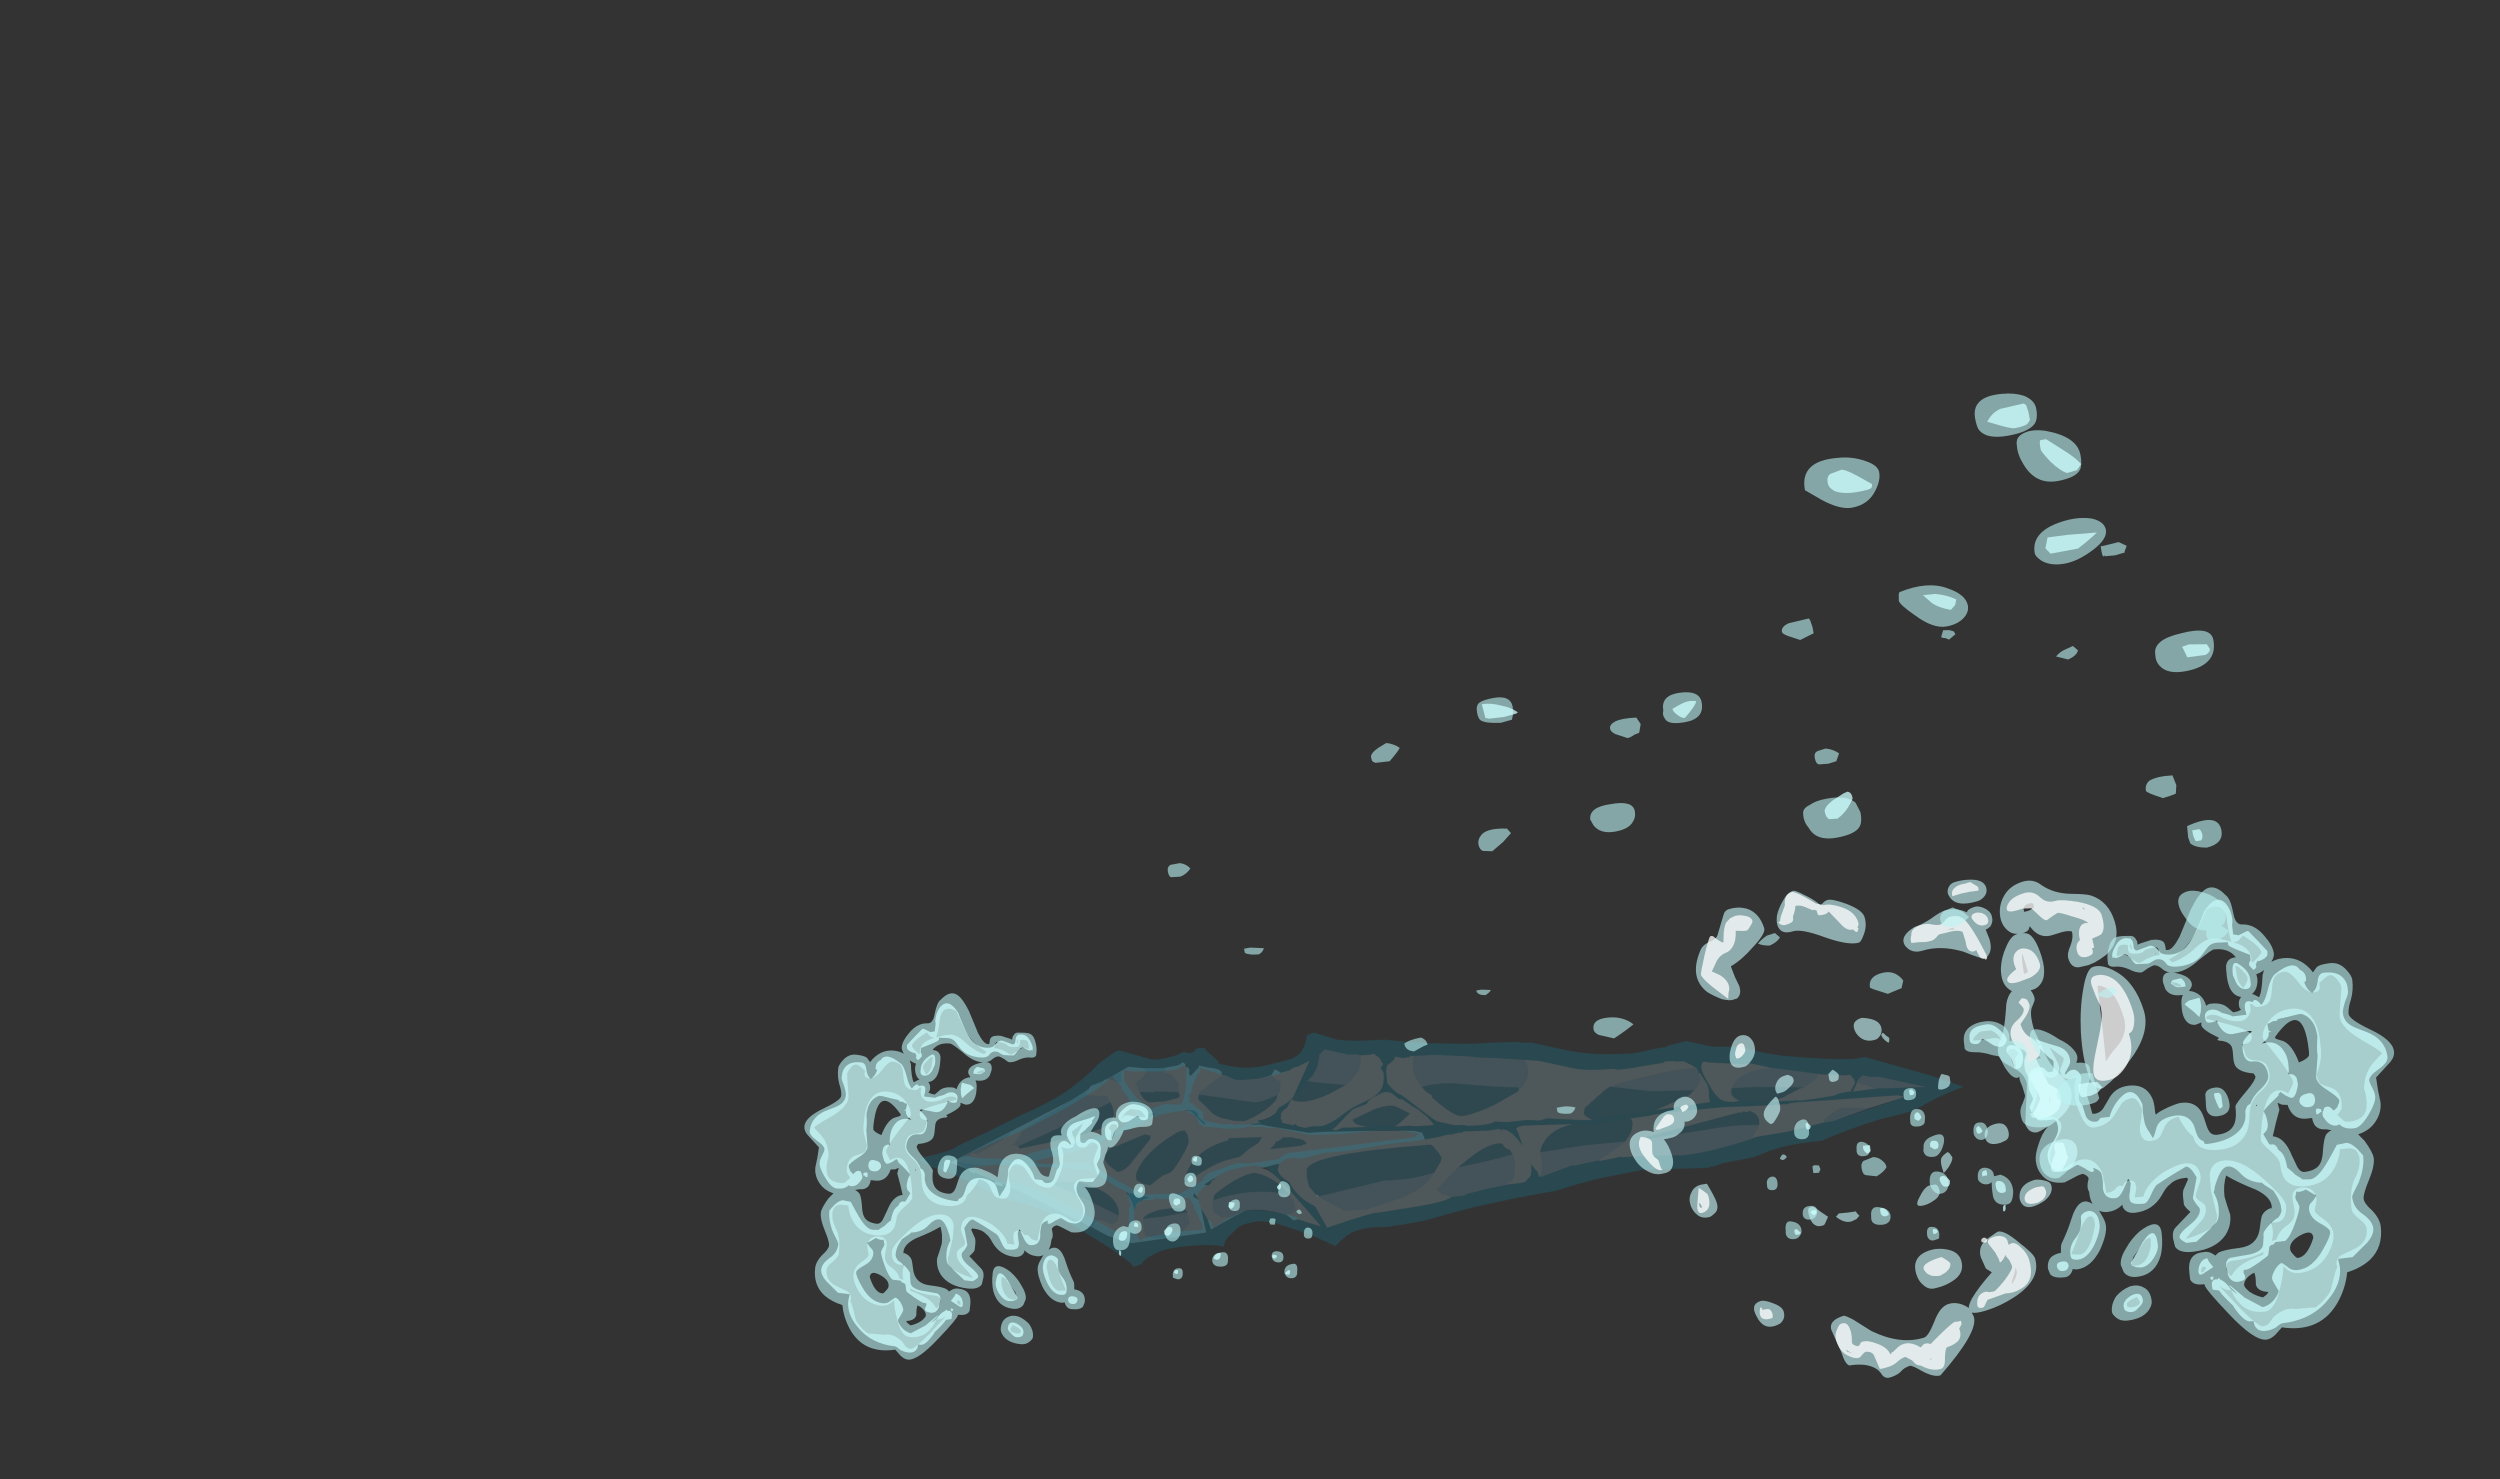<?xml version="1.0" encoding="UTF-8" standalone="no"?>
<svg xmlns:ffdec="https://www.free-decompiler.com/flash" xmlns:xlink="http://www.w3.org/1999/xlink" ffdec:objectType="frame" height="510.8px" width="863.15px" xmlns="http://www.w3.org/2000/svg">
  <rect width="100%" height="100%" fill="#333333" stroke="none"/>
  <g transform="matrix(1.0, 0.0, 0.0, 1.0, 352.65, 365.35)">
    <use ffdec:characterId="1860" height="62.3" transform="matrix(1.948, 0.423, -0.423, 1.948, -12.947, -66.466)" width="173.95" xlink:href="#sprite0"/>
    <use ffdec:characterId="1860" height="62.3" transform="matrix(1.948, 0.423, -0.423, 1.948, -12.95, -66.366)" width="173.95" xlink:href="#sprite0"/>
    <use ffdec:characterId="1863" height="35.1" transform="matrix(-1.544, -4.994, 4.994, -1.544, 241.659, 132.898)" width="33.55" xlink:href="#shape1"/>
    <use ffdec:characterId="543" height="28.5" transform="matrix(-2.828, -0.332, -0.521, 4.435, 108.395, -6.746)" width="62.7" xlink:href="#shape2"/>
    <use ffdec:characterId="543" height="28.5" transform="matrix(3.491, -0.41, 0.643, 5.476, 247.623, -39.647)" width="62.7" xlink:href="#shape2"/>
    <use ffdec:characterId="547" height="36.2" transform="matrix(7.0, -1.299, 1.299, 7.0, 30.565, -172.215)" width="51.9" xlink:href="#shape3"/>
  </g>
  <defs>
    <g id="sprite0" transform="matrix(1.0, 0.0, 0.0, 1.0, 70.0, 32.55)">
      <use ffdec:characterId="1859" height="8.9" transform="matrix(7.0, 0.0, 0.0, 7.0, -70.0, -32.55)" width="24.85" xlink:href="#shape0"/>
    </g>
    <g id="shape0" transform="matrix(1.0, 0.0, 0.0, 1.0, 10.0, 4.65)">
      <path d="M1.35 -2.3 L1.9 -2.45 2.8 -2.6 2.9 -2.6 3.45 -2.7 3.8 -2.75 4.1 -2.8 Q4.25 -2.65 4.25 -2.4 4.25 -2.25 4.1 -2.0 L4.1 -2.1 3.55 -2.0 2.45 -1.85 Q2.0 -1.75 1.75 -1.6 1.4 -1.9 1.4 -2.2 1.4 -2.25 1.4 -2.3 L1.35 -2.3 M8.3 -3.5 L8.35 -3.45 8.35 -3.4 8.45 -3.25 Q8.45 -3.1 8.35 -2.95 L7.3 -2.7 6.3 -2.6 Q6.6 -2.8 7.05 -3.0 7.85 -3.4 8.3 -3.5 M0.1 -2.05 L0.15 -1.85 Q0.15 -1.55 -0.1 -1.25 L-0.9 -1.15 -1.05 -1.15 -0.95 -1.3 Q-0.85 -1.55 -0.9 -1.85 L-0.8 -2.0 -0.2 -2.0 0.0 -2.05 0.1 -2.05 M-1.15 -0.6 L-1.3 -0.6 -1.35 -0.6 -1.3 -0.65 -1.3 -0.6 -1.15 -0.6 M13.3 -3.9 L13.4 -3.9 13.5 -3.95 13.45 -3.9 13.3 -3.9 M12.7 -3.45 L11.9 -2.95 11.65 -2.85 11.65 -2.9 Q11.7 -3.05 12.0 -3.3 L12.7 -3.45 M10.1 -2.15 L9.95 -2.05 9.5 -1.8 Q8.85 -1.45 8.35 -1.3 L8.1 -1.25 7.3 -1.05 Q7.2 -1.1 7.2 -1.2 7.2 -1.3 7.25 -1.45 L8.95 -2.1 Q9.55 -2.35 10.1 -2.45 L10.1 -2.4 10.0 -2.1 10.1 -2.15 M6.4 -0.75 L5.85 -0.5 5.8 -0.5 5.1 -0.05 5.05 -0.05 5.1 -0.15 5.05 -0.4 4.95 -0.65 5.1 -0.7 6.0 -1.05 6.95 -1.35 Q6.8 -1.15 6.5 -0.85 L6.4 -0.75 M4.25 0.35 L3.9 0.5 3.4 0.75 3.35 0.8 3.05 0.9 Q2.75 0.9 2.65 0.8 2.85 0.45 3.05 0.15 3.85 -0.2 4.3 -0.45 4.45 -0.25 4.45 0.1 4.45 0.2 4.25 0.35 M-0.85 2.2 Q-1.4 2.15 -1.85 2.3 L-2.15 2.55 -2.2 2.55 -2.4 2.6 -2.55 2.55 -2.6 2.55 Q-2.7 2.4 -2.7 2.25 L-2.65 2.2 Q-1.8 1.7 -0.9 1.7 -0.7 1.85 -0.65 2.05 -0.7 2.1 -0.75 2.15 L-0.85 2.2 M-4.45 3.7 L-5.05 3.65 -4.6 3.55 -4.45 3.7 M-5.4 3.55 L-7.55 3.0 -7.75 2.8 -7.75 2.75 Q-7.45 2.65 -7.25 2.65 L-7.0 2.65 Q-6.75 2.65 -5.9 2.85 L-4.9 3.1 -4.9 3.25 -5.0 3.35 -5.3 3.3 Q-5.45 3.3 -5.45 3.45 L-5.4 3.55 M-6.65 0.55 L-6.3 0.2 -6.35 0.35 -6.25 0.35 -5.95 0.3 -5.8 0.25 -5.8 0.3 -5.7 0.4 Q-6.85 1.35 -7.7 1.95 L-7.85 1.95 -7.8 1.9 Q-7.7 1.7 -7.7 1.65 L-7.7 1.55 -6.65 0.55 M-6.25 0.1 L-5.95 -0.1 -5.6 -0.4 -5.55 -0.1 -5.8 -0.15 Q-6.0 -0.15 -6.0 0.0 L-6.25 0.1 M-5.05 -0.6 L-4.6 -0.7 -4.55 -0.7 -4.55 -0.6 -4.4 -0.6 Q-4.25 -0.5 -4.15 -0.4 L-4.1 -0.2 -4.65 -0.1 -4.75 -0.05 -4.8 -0.05 -5.05 0.0 -5.2 -0.2 -5.1 -0.3 Q-5.0 -0.45 -5.0 -0.5 -5.0 -0.55 -5.05 -0.6 M-4.25 -0.85 L-4.2 -0.9 -4.25 -0.85 M-3.95 -0.7 L-3.9 -0.65 -3.95 -0.7 M-3.75 -0.9 L-3.75 -0.95 -3.75 -0.9 M-3.15 -0.85 L-3.05 -0.85 -2.8 -0.8 Q-2.7 -0.8 -2.4 -0.9 -2.2 -0.95 -1.95 -1.1 -1.85 -1.0 -1.7 -1.0 L-1.65 -0.8 -1.7 -0.65 Q-2.1 -0.35 -2.25 -0.35 L-3.6 -0.25 -3.6 -0.3 Q-3.15 -0.85 -3.15 -0.8 L-3.15 -0.85 M-0.25 1.55 L-0.2 1.6 1.35 0.85 Q2.0 0.7 2.5 0.4 2.35 0.9 1.65 1.3 L1.05 1.65 0.55 1.8 0.0 1.65 -0.25 1.55 M9.25 -3.2 Q9.3 -3.65 10.1 -3.9 L11.25 -4.0 11.25 -3.9 Q11.2 -3.8 11.0 -3.6 L9.8 -3.35 9.25 -3.2 M12.25 -4.0 L12.25 -4.05 Q12.3 -4.15 12.35 -4.2 L12.55 -4.2 12.75 -4.25 13.95 -4.25 12.75 -3.95 12.25 -4.0 M-3.25 2.65 L-3.25 2.7 -3.15 2.9 -3.3 3.2 -3.25 3.25 -3.9 3.45 -4.15 3.45 -4.2 3.35 -4.3 3.05 -3.85 2.9 -3.25 2.65 M-7.95 1.65 L-8.0 1.75 -8.3 2.05 -8.65 2.35 -8.8 2.35 -8.8 2.4 -8.85 2.45 -9.0 2.5 -7.95 1.65 M-7.95 2.85 Q-7.9 2.95 -7.85 3.0 L-8.15 3.0 -7.95 2.85 M-8.6 2.85 L-9.15 2.65 -8.4 2.6 Q-8.7 2.65 -8.7 2.75 L-8.6 2.85" fill="#90e6ff" fill-opacity="0.098" fill-rule="evenodd" stroke="none"/>
      <path d="M1.35 -2.3 L1.4 -2.3 Q1.4 -2.25 1.4 -2.2 1.4 -1.9 1.75 -1.6 L1.9 -1.5 2.05 -1.45 2.05 -1.4 Q2.6 -1.1 2.8 -1.1 3.0 -1.1 3.6 -1.55 L4.1 -2.0 Q4.25 -2.25 4.25 -2.4 4.25 -2.65 4.1 -2.8 L4.45 -2.85 5.3 -2.85 Q5.65 -2.85 6.3 -3.05 L6.4 -3.05 6.7 -3.15 Q6.8 -3.2 7.45 -3.45 L7.5 -3.5 7.7 -3.55 7.75 -3.55 7.95 -3.6 8.15 -3.55 8.3 -3.5 Q7.85 -3.4 7.05 -3.0 6.6 -2.8 6.3 -2.6 L6.2 -2.5 5.8 -1.95 5.8 -1.85 Q5.8 -1.75 6.05 -1.7 L5.85 -1.65 4.95 -1.5 Q4.85 -1.45 4.75 -1.4 L4.7 -1.4 4.45 -1.35 4.0 -1.2 3.7 -1.15 Q3.6 -1.05 3.25 -0.95 L3.05 -0.9 2.95 -0.9 2.75 -0.85 2.3 -0.85 Q2.25 -0.85 1.3 -1.3 1.2 -1.3 1.05 -1.4 L0.9 -1.5 0.8 -1.8 0.8 -1.95 Q0.95 -2.1 0.95 -2.2 L1.15 -2.2 1.25 -2.25 1.3 -2.25 1.3 -2.3 1.35 -2.3 M8.35 -3.4 L8.4 -3.4 8.65 -3.15 8.7 -3.05 8.75 -2.85 8.8 -2.75 7.6 -2.3 7.5 -2.25 8.25 -2.8 8.35 -2.95 Q8.45 -3.1 8.45 -3.25 L8.35 -3.4 M-0.1 -1.25 Q0.15 -1.55 0.15 -1.85 L0.1 -2.05 0.3 -2.1 0.4 -2.15 0.45 -2.15 Q0.5 -2.1 0.55 -2.1 L0.7 -1.95 0.65 -1.85 0.75 -1.75 Q0.8 -1.6 0.8 -1.45 0.8 -1.2 0.45 -0.95 L0.2 -0.75 0.05 -0.6 Q-0.35 -0.1 -0.6 -0.1 L-0.75 -0.05 -0.85 0.0 -1.0 0.0 Q-1.1 0.0 -1.1 -0.05 L-1.15 0.0 -1.45 0.0 -1.45 -0.05 -1.5 -0.1 -1.5 -0.15 Q-1.55 -0.25 -1.4 -0.4 L-1.35 -0.6 -1.3 -0.6 -1.15 -0.6 Q-0.85 -0.65 -0.45 -0.95 L-0.1 -1.25 M-1.3 -0.6 L-1.3 -0.6 M0.65 -0.35 L0.05 -0.2 -0.1 -0.1 -0.2 -0.1 -0.15 -0.15 0.2 -0.7 0.5 -0.9 Q0.55 -1.05 0.7 -1.15 0.85 -1.3 0.95 -1.3 L1.05 -1.3 Q1.15 -1.25 1.25 -1.2 L1.35 -1.2 Q1.7 -1.05 1.75 -1.05 L2.05 -0.9 2.25 -0.75 Q1.8 -0.6 1.65 -0.6 L1.3 -0.5 Q1.45 -0.65 1.6 -0.9 L1.2 -1.0 Q1.0 -1.0 0.7 -0.8 L0.25 -0.45 Q0.3 -0.35 0.45 -0.35 L0.65 -0.35 M0.65 -0.25 L1.55 -0.45 1.8 -0.5 2.0 -0.5 2.1 -0.35 2.35 -0.45 2.65 -0.6 2.7 -0.6 2.9 -0.7 2.95 -0.7 3.0 -0.75 3.6 -0.9 3.85 -1.0 3.9 -0.95 3.9 -1.0 Q4.15 -1.05 4.5 -0.7 L4.35 -0.95 4.25 -1.1 4.3 -1.15 4.4 -1.2 5.6 -1.5 5.5 -1.45 Q4.95 -1.15 4.95 -0.65 L5.05 -0.4 5.1 -0.15 5.05 -0.05 5.0 -0.15 4.8 -0.3 4.75 -0.4 Q4.85 -0.2 4.85 -0.05 4.85 0.0 4.8 0.05 L4.75 0.15 4.65 0.2 4.35 0.3 4.25 0.35 Q4.45 0.2 4.45 0.1 4.45 -0.25 4.3 -0.45 L4.2 -0.55 4.15 -0.55 Q4.1 -0.55 4.05 -0.6 L4.0 -0.65 3.95 -0.65 Q3.65 -0.6 3.25 -0.1 L3.05 0.15 Q2.85 0.45 2.65 0.8 2.75 0.9 3.05 0.9 L3.0 0.95 2.85 1.05 Q2.55 1.2 2.3 1.3 L1.4 1.65 1.25 1.7 Q1.05 1.8 0.7 2.0 L0.2 2.3 -0.2 1.85 -0.5 1.75 Q-0.8 1.6 -0.95 1.4 -1.25 1.3 -1.3 1.15 -1.3 1.1 -1.3 1.0 L-1.7 1.2 Q-1.5 1.2 -1.35 1.3 -1.0 1.5 -0.75 1.7 L0.05 2.3 -0.55 2.25 -0.65 2.3 -0.85 2.2 -0.75 2.15 Q-0.7 2.1 -0.65 2.05 -0.7 1.85 -0.9 1.7 L-1.1 1.55 Q-1.45 1.35 -1.8 1.35 -1.95 1.35 -2.3 1.65 -2.6 1.95 -2.7 2.1 L-2.7 2.25 Q-2.7 2.4 -2.6 2.55 L-2.55 2.55 -2.4 2.6 -2.2 2.55 -2.15 2.55 -2.6 2.95 -2.75 2.7 -2.95 2.5 -2.7 3.05 -4.45 3.7 -4.6 3.55 -5.05 3.65 -5.4 3.55 -5.45 3.45 Q-5.45 3.3 -5.3 3.3 L-5.0 3.35 -4.9 3.25 -4.9 3.1 Q-4.95 2.75 -5.4 2.6 -5.7 2.5 -6.1 2.5 L-6.55 2.6 -7.2 2.65 -7.25 2.65 Q-7.45 2.65 -7.75 2.75 L-7.75 2.8 -7.55 3.0 -9.25 2.7 -6.65 0.55 -7.7 1.55 -7.7 1.65 Q-7.7 1.7 -7.8 1.9 L-7.85 1.95 -7.7 1.95 -7.65 2.0 -7.2 1.8 Q-6.3 1.4 -5.8 1.1 -5.55 0.9 -5.55 0.7 -5.55 0.6 -5.7 0.4 L-5.8 0.3 -5.8 0.25 -5.95 0.3 -6.25 0.35 -6.35 0.35 -6.3 0.2 -6.25 0.1 -6.0 0.0 Q-6.0 -0.15 -5.8 -0.15 L-5.55 -0.1 -5.6 -0.4 -5.95 -0.1 -5.45 -0.55 -5.05 -0.6 Q-5.0 -0.55 -5.0 -0.5 -5.0 -0.45 -5.1 -0.3 L-5.2 -0.2 -5.05 0.0 Q-4.9 0.2 -4.75 0.2 L-4.4 0.1 -4.1 -0.05 -4.05 -0.1 -4.1 -0.2 -4.15 -0.4 Q-4.25 -0.5 -4.4 -0.6 L-4.55 -0.6 -4.55 -0.7 -4.6 -0.7 -4.25 -0.85 -4.2 -0.9 Q-4.15 -1.0 -4.05 -0.85 -3.95 -0.85 -3.95 -0.7 L-3.9 -0.65 -3.75 -0.9 -3.75 -0.95 -3.5 -0.95 Q-3.15 -1.0 -3.15 -0.85 L-3.15 -0.8 Q-3.15 -0.85 -3.6 -0.3 L-3.6 -0.25 -3.6 -0.15 -3.55 -0.1 Q-3.45 -0.05 -3.3 0.05 -3.1 0.2 -2.9 0.2 L-2.6 0.2 -2.35 0.15 -2.15 0.0 Q-1.8 -0.3 -1.7 -0.55 L-1.7 -0.65 -1.65 -0.8 -1.7 -1.0 Q-1.85 -1.0 -1.95 -1.1 L-1.9 -1.25 Q-1.8 -1.25 -1.75 -1.2 L-1.55 -1.3 -1.45 -1.4 -1.35 -1.45 -1.1 -1.65 -1.25 -0.95 -1.3 -0.7 Q-1.4 -0.5 -1.6 -0.35 L-1.65 -0.2 Q-1.8 0.0 -2.0 0.05 L-2.05 0.1 -1.95 0.1 -2.2 0.2 -2.15 0.2 -1.95 0.15 -1.8 0.15 -0.75 0.1 -0.4 0.0 0.65 -0.25 M6.95 -1.95 L7.0 -1.95 7.4 -2.1 7.5 -2.15 7.75 -2.25 9.15 -2.7 9.75 -2.85 10.65 -3.1 10.75 -3.15 10.9 -3.2 13.3 -3.9 13.45 -3.9 13.4 -3.85 12.7 -3.45 12.0 -3.3 Q11.7 -3.05 11.65 -2.9 L11.65 -2.85 10.85 -2.45 10.1 -2.15 10.0 -2.1 10.1 -2.4 10.1 -2.45 Q10.1 -2.7 9.8 -2.75 L9.75 -2.7 9.65 -2.7 9.6 -2.65 9.55 -2.65 7.4 -1.55 7.25 -1.45 Q7.2 -1.3 7.2 -1.2 7.2 -1.1 7.3 -1.05 L6.95 -0.95 6.9 -0.95 6.8 -0.9 6.45 -0.75 6.4 -0.75 6.5 -0.85 Q6.8 -1.15 6.95 -1.35 7.05 -1.55 7.05 -1.7 7.05 -1.9 6.95 -1.95 M2.5 0.4 L2.6 0.1 2.6 0.0 2.5 -0.1 2.3 -0.25 2.25 -0.25 Q-0.6 0.6 -0.6 1.0 L-0.55 1.2 -0.45 1.4 -0.25 1.55 0.0 1.65 0.55 1.8 1.05 1.65 1.65 1.3 Q2.35 0.9 2.5 0.4 M9.5 -2.95 Q9.4 -2.85 9.15 -2.85 8.95 -2.85 8.7 -3.15 8.45 -3.4 8.4 -3.55 L8.4 -3.6 Q8.4 -3.7 8.45 -3.7 L8.55 -3.7 9.45 -3.85 9.55 -3.9 10.1 -3.9 Q9.3 -3.65 9.25 -3.2 L9.25 -3.15 Q9.25 -3.0 9.45 -2.95 L9.5 -2.95 M11.25 -4.0 L11.3 -4.0 11.9 -4.1 12.05 -4.15 12.1 -4.1 Q12.2 -4.05 12.2 -3.95 L12.15 -3.8 12.15 -3.75 11.9 -3.65 11.75 -3.55 Q11.25 -3.35 10.95 -3.25 L10.9 -3.25 10.35 -3.1 10.2 -3.05 10.55 -3.25 10.6 -3.3 10.9 -3.55 11.0 -3.6 Q11.2 -3.8 11.25 -3.9 L11.25 -4.0 M12.25 -4.0 L12.75 -3.95 12.6 -3.9 12.2 -3.75 12.25 -4.0 M-0.5 0.65 L-0.5 0.65 M-0.75 0.35 L-0.85 0.3 -1.15 0.3 -1.35 0.35 Q-1.35 0.4 -1.5 0.5 L-1.5 0.55 -1.6 0.7 -0.85 0.45 -0.8 0.4 -0.75 0.4 -0.75 0.35 M-1.9 0.6 L-1.85 0.45 -2.65 0.65 -2.65 0.7 Q-3.5 1.15 -3.5 1.9 L-3.5 1.95 -3.35 1.85 Q-2.85 1.3 -2.5 1.15 L-2.3 1.05 -2.25 1.0 -2.1 0.8 -1.9 0.6 M-2.8 1.7 L-3.0 1.9 -2.9 1.9 -2.85 1.85 Q-2.85 1.75 -2.75 1.7 L-2.8 1.7 M-3.3 0.4 L-3.5 0.3 Q-3.55 0.1 -3.85 0.2 -3.75 0.2 -3.7 0.2 L-3.4 0.4 -3.3 0.45 -3.3 0.4 M-3.35 0.8 L-3.35 0.8 M-4.05 0.9 L-4.15 1.0 Q-4.7 1.6 -4.7 2.05 L-4.65 2.15 -4.5 2.2 -4.3 2.2 -4.05 1.9 Q-3.85 1.8 -3.8 1.65 -3.6 1.15 -3.6 0.95 L-3.65 0.8 -3.75 0.7 Q-3.85 0.7 -4.0 0.85 L-4.05 0.9 M-4.85 0.7 L-4.55 0.45 -4.65 0.45 -4.85 0.7 M-5.5 1.6 L-5.55 1.7 -5.55 1.75 Q-5.55 1.9 -5.15 2.05 -4.95 1.95 -4.85 1.7 -4.65 1.3 -4.55 1.1 L-4.55 1.0 -4.7 1.0 -5.35 1.45 -5.45 1.5 -5.5 1.6 M-4.35 2.5 L-4.85 2.5 Q-4.65 2.65 -4.55 2.9 L-4.55 2.8 Q-4.55 2.65 -4.25 2.5 L-4.35 2.5 M-3.2 2.15 L-3.2 2.25 -3.05 2.3 -3.2 2.15 M-3.25 2.65 Q-3.35 2.6 -3.4 2.6 -3.6 2.6 -3.95 2.75 -4.25 2.9 -4.3 3.05 L-4.2 3.35 -4.15 3.45 -3.9 3.45 -3.25 3.25 -3.3 3.2 -3.15 2.9 -3.25 2.7 -3.25 2.65 M-7.95 1.65 L-9.0 2.5 -8.85 2.45 -8.8 2.4 -8.8 2.35 -8.65 2.35 -8.3 2.05 -8.0 1.75 -7.95 1.65 M-7.5 2.35 L-8.2 2.5 -7.55 2.35 -7.5 2.35 M-8.6 2.85 L-8.7 2.75 Q-8.7 2.65 -8.4 2.6 L-9.15 2.65 -8.6 2.85 M-7.95 2.85 L-8.15 3.0 -7.85 3.0 Q-7.9 2.95 -7.95 2.85" fill="#caf9ff" fill-opacity="0.098" fill-rule="evenodd" stroke="none"/>
      <path d="M1.75 -1.6 Q2.0 -1.75 2.45 -1.85 L3.55 -2.0 4.1 -2.1 4.1 -2.0 3.6 -1.55 Q3.0 -1.1 2.8 -1.1 2.6 -1.1 2.05 -1.4 L2.05 -1.45 1.9 -1.5 1.75 -1.6 M7.5 -2.25 L7.2 -2.1 6.65 -1.95 6.05 -1.7 Q5.8 -1.75 5.8 -1.85 L5.8 -1.95 6.2 -2.5 6.3 -2.6 7.3 -2.7 8.35 -2.95 8.25 -2.8 7.5 -2.25 M-1.05 -1.15 L-0.9 -1.15 -0.1 -1.25 -0.45 -0.95 Q-0.85 -0.65 -1.15 -0.6 L-1.3 -0.6 -1.25 -0.75 -1.05 -1.1 -1.05 -1.15 M1.3 -0.5 L1.15 -0.5 0.65 -0.35 0.45 -0.35 Q0.3 -0.35 0.25 -0.45 L0.7 -0.8 Q1.0 -1.0 1.2 -1.0 L1.6 -0.9 Q1.45 -0.65 1.3 -0.5 M0.65 -0.25 L1.55 -0.45 0.65 -0.25 M1.8 -0.5 L2.0 -0.5 1.8 -0.5 M5.6 -1.5 L5.95 -1.55 6.95 -1.95 Q7.05 -1.9 7.05 -1.7 7.05 -1.55 6.95 -1.35 L6.0 -1.05 5.1 -0.7 4.95 -0.65 Q4.95 -1.15 5.5 -1.45 L5.6 -1.5 M-0.75 0.1 L-0.4 0.0 -0.75 0.1 M-0.25 1.55 L-0.45 1.4 -0.55 1.2 -0.6 1.0 Q-0.6 0.6 2.25 -0.25 L2.3 -0.25 2.5 -0.1 2.6 0.0 2.6 0.1 2.5 0.4 Q2.0 0.7 1.35 0.85 L-0.2 1.6 -0.25 1.55 M3.05 0.15 L3.25 -0.1 Q3.65 -0.6 3.95 -0.65 L4.0 -0.65 4.05 -0.6 Q4.1 -0.55 4.15 -0.55 L4.2 -0.55 4.3 -0.45 Q3.85 -0.2 3.05 0.15 M9.5 -2.95 L9.45 -2.95 Q9.25 -3.0 9.25 -3.15 L9.25 -3.2 9.8 -3.35 11.0 -3.6 10.9 -3.55 10.6 -3.3 10.55 -3.25 10.2 -3.05 9.8 -3.0 9.65 -2.95 9.5 -2.95 M7.25 -1.45 L7.4 -1.55 9.55 -2.65 9.6 -2.65 9.65 -2.7 9.75 -2.7 9.8 -2.75 Q10.1 -2.7 10.1 -2.45 9.55 -2.35 8.95 -2.1 L7.25 -1.45 M-4.1 -0.2 L-4.05 -0.1 -4.1 -0.05 -4.4 0.1 -4.75 0.2 Q-4.9 0.2 -5.05 0.0 L-4.8 -0.05 -4.75 -0.05 -4.65 -0.1 -4.1 -0.2 M-1.7 -0.65 L-1.7 -0.55 Q-1.8 -0.3 -2.15 0.0 L-2.35 0.15 -2.6 0.2 -2.9 0.2 Q-3.1 0.2 -3.3 0.05 -3.45 -0.05 -3.55 -0.1 L-3.6 -0.15 -3.6 -0.25 -2.25 -0.35 Q-2.1 -0.35 -1.7 -0.65 M-0.75 0.35 L-0.75 0.4 -0.8 0.4 -0.85 0.45 -1.6 0.7 -1.5 0.55 -1.5 0.5 Q-1.35 0.4 -1.35 0.35 L-1.15 0.3 -0.85 0.3 -0.75 0.35 M-2.7 2.25 L-2.7 2.1 Q-2.6 1.95 -2.3 1.65 -1.95 1.35 -1.8 1.35 -1.45 1.35 -1.1 1.55 L-0.9 1.7 Q-1.8 1.7 -2.65 2.2 L-2.7 2.25 M-1.9 0.6 L-2.1 0.8 -2.25 1.0 -2.3 1.05 -2.5 1.15 Q-2.85 1.3 -3.35 1.85 L-3.5 1.95 -3.5 1.9 Q-3.5 1.15 -2.65 0.7 L-2.65 0.65 -1.85 0.45 -1.9 0.6 M-3.3 0.45 L-3.4 0.4 -3.7 0.2 Q-3.75 0.2 -3.85 0.2 -3.55 0.1 -3.5 0.3 L-3.3 0.4 -3.3 0.45 M-4.05 0.9 L-4.0 0.85 Q-3.85 0.7 -3.75 0.7 L-3.65 0.8 -3.6 0.95 Q-3.6 1.15 -3.8 1.65 -3.85 1.8 -4.05 1.9 L-4.3 2.2 -4.5 2.2 -4.65 2.15 -4.7 2.05 Q-4.7 1.6 -4.15 1.0 L-4.05 0.9 M-3.35 0.8 L-3.35 0.8 M-4.85 0.7 L-4.65 0.45 -4.55 0.45 -4.85 0.7 M-5.7 0.4 Q-5.55 0.6 -5.55 0.7 -5.55 0.9 -5.8 1.1 -6.3 1.4 -7.2 1.8 L-7.65 2.0 -7.7 1.95 Q-6.85 1.35 -5.7 0.4 M-5.5 1.6 L-5.45 1.5 -5.35 1.45 -4.7 1.0 -4.55 1.0 -4.55 1.1 Q-4.65 1.3 -4.85 1.7 -4.95 1.95 -5.15 2.05 -5.55 1.9 -5.55 1.75 L-5.55 1.7 -5.5 1.6 M-4.35 2.5 L-4.25 2.5 Q-4.55 2.65 -4.55 2.8 L-4.55 2.9 Q-4.65 2.65 -4.85 2.5 L-4.35 2.5 M-7.25 2.65 L-7.2 2.65 -6.55 2.6 -6.1 2.5 Q-5.7 2.5 -5.4 2.6 -4.95 2.75 -4.9 3.1 L-5.9 2.85 Q-6.75 2.65 -7.0 2.65 L-7.25 2.65 M-4.3 3.05 Q-4.25 2.9 -3.95 2.75 -3.6 2.6 -3.4 2.6 -3.35 2.6 -3.25 2.65 L-3.85 2.9 -4.3 3.05 M-7.5 2.35 L-7.55 2.35 -8.2 2.5 -7.5 2.35" fill="#28a8d2" fill-opacity="0.098" fill-rule="evenodd" stroke="none"/>
      <path d="M1.45 -2.65 L2.7 -2.9 3.25 -3.05 3.85 -3.2 3.95 -3.2 4.15 -3.25 5.0 -3.25 Q5.6 -3.25 6.2 -3.4 L6.6 -3.5 6.75 -3.55 7.3 -3.8 7.45 -3.85 7.5 -3.9 7.9 -4.1 8.55 -4.1 9.25 -4.25 Q9.65 -4.2 10.3 -4.25 11.5 -4.4 12.05 -4.55 L12.3 -4.65 12.35 -4.65 14.0 -4.55 14.85 -4.45 Q14.35 -4.15 13.75 -3.6 L12.95 -3.2 Q12.25 -2.8 11.7 -2.4 L11.4 -2.3 Q10.7 -2.05 10.3 -1.75 L10.15 -1.65 9.45 -1.35 9.2 -1.2 9.15 -1.2 9.1 -1.15 7.5 -0.75 7.05 -0.55 Q6.3 -0.25 5.55 0.2 4.55 0.6 3.6 1.05 3.0 1.35 2.55 1.6 L1.95 1.85 1.8 1.9 1.7 1.95 1.3 2.05 Q1.0 2.15 0.8 2.3 0.6 2.5 0.5 2.7 L-0.2 2.55 -1.15 2.45 -1.5 2.5 Q-1.75 2.6 -1.9 2.7 L-1.95 2.75 -2.05 2.9 Q-2.2 3.1 -2.2 3.2 L-2.2 3.3 -2.25 3.3 Q-2.5 3.3 -3.0 3.45 -3.65 3.65 -3.85 3.85 -4.05 4.0 -4.1 4.15 L-4.25 4.25 -4.3 4.25 -4.35 4.2 Q-4.7 4.0 -5.45 3.75 -6.7 3.3 -7.45 3.3 L-7.6 3.3 -8.15 3.2 -9.0 3.0 -9.2 2.95 -9.75 2.9 -10.0 2.8 -9.9 2.7 Q-9.25 2.4 -9.15 2.25 -8.55 1.8 -7.75 1.15 -7.25 0.8 -6.8 0.35 -6.4 -0.1 -6.2 -0.45 L-5.85 -0.85 -5.75 -0.9 -4.95 -0.85 Q-4.8 -0.85 -4.5 -1.0 -4.3 -1.1 -4.2 -1.2 L-4.05 -1.2 -3.95 -1.25 -3.9 -1.35 -3.75 -1.4 -3.7 -1.4 -3.65 -1.35 -3.3 -1.15 -3.3 -1.1 -3.0 -1.1 Q-2.7 -1.1 -2.4 -1.2 -2.2 -1.25 -1.55 -1.6 -1.25 -1.8 -1.3 -2.25 L-1.15 -2.35 -0.55 -2.3 Q-0.1 -2.35 0.4 -2.5 L0.6 -2.55 1.45 -2.65 M1.9 -2.45 L1.35 -2.3 1.3 -2.3 1.3 -2.25 1.25 -2.25 1.15 -2.2 0.95 -2.2 Q0.95 -2.1 0.8 -1.95 L0.8 -1.8 0.9 -1.5 1.05 -1.4 Q1.2 -1.3 1.3 -1.3 2.25 -0.85 2.3 -0.85 L2.75 -0.85 2.95 -0.9 3.05 -0.9 3.25 -0.95 Q3.6 -1.05 3.7 -1.15 L4.0 -1.2 4.45 -1.35 4.7 -1.4 4.75 -1.4 Q4.85 -1.45 4.95 -1.5 L5.85 -1.65 6.05 -1.7 6.65 -1.95 7.2 -2.1 7.6 -2.3 8.8 -2.75 8.75 -2.85 8.7 -3.05 8.65 -3.15 8.4 -3.4 8.35 -3.4 8.35 -3.45 8.3 -3.5 8.15 -3.55 7.95 -3.6 7.75 -3.55 7.7 -3.55 7.5 -3.5 7.45 -3.45 Q6.8 -3.2 6.7 -3.15 L6.4 -3.05 6.3 -3.05 Q5.65 -2.85 5.3 -2.85 L4.45 -2.85 4.1 -2.8 3.8 -2.75 3.45 -2.7 2.9 -2.6 2.8 -2.6 1.9 -2.45 M2.7 -0.6 L2.65 -0.6 2.35 -0.45 1.85 -0.25 1.25 -0.05 0.25 0.35 -0.25 0.5 -0.75 0.75 -1.05 0.8 Q-1.35 0.95 -1.3 1.15 -1.25 1.3 -0.95 1.4 -0.8 1.6 -0.5 1.75 L-0.2 1.85 0.2 2.3 0.7 2.0 Q1.05 1.8 1.25 1.7 L1.4 1.65 2.3 1.3 Q2.55 1.2 2.85 1.05 L3.0 0.95 3.05 0.9 3.35 0.8 3.4 0.75 3.9 0.5 4.25 0.35 4.35 0.3 4.65 0.2 4.75 0.15 4.8 0.05 Q4.85 0.0 4.85 -0.05 4.85 -0.2 4.75 -0.4 L4.8 -0.3 5.0 -0.15 5.05 -0.05 5.1 -0.05 5.8 -0.5 5.85 -0.5 6.4 -0.75 6.45 -0.75 6.8 -0.9 6.9 -0.95 6.95 -0.95 7.3 -1.05 8.1 -1.25 8.35 -1.3 Q8.85 -1.45 9.5 -1.8 L9.95 -2.05 10.1 -2.15 10.85 -2.45 11.65 -2.85 11.9 -2.95 13.4 -3.85 13.5 -3.95 13.4 -3.9 13.3 -3.9 10.9 -3.2 10.75 -3.15 10.65 -3.1 9.75 -2.85 9.15 -2.7 7.75 -2.25 7.5 -2.15 7.4 -2.1 7.0 -1.95 6.95 -1.95 5.95 -1.55 5.6 -1.5 4.4 -1.2 4.3 -1.15 4.25 -1.1 4.35 -0.95 4.5 -0.7 Q4.15 -1.05 3.9 -1.0 L3.9 -0.95 3.85 -1.0 3.6 -0.9 3.0 -0.75 2.95 -0.7 2.9 -0.7 2.7 -0.6 M1.85 -0.35 Q1.85 -0.4 1.95 -0.45 1.35 -0.5 0.1 -0.05 L-0.5 0.1 -0.75 0.15 -1.6 0.15 -1.7 0.2 -1.9 0.2 -2.1 0.25 -2.2 0.25 -2.4 0.35 -2.45 0.35 -2.55 0.4 -2.55 0.35 -2.6 0.4 -2.85 0.45 -2.95 0.45 -3.3 0.5 -3.45 0.45 Q-3.55 0.25 -3.75 0.25 L-3.8 0.2 -3.85 0.2 -3.95 0.25 -4.1 0.3 -4.45 0.45 -4.65 0.6 -4.8 0.7 -4.9 0.8 -5.55 1.3 -5.55 1.25 Q-5.85 1.5 -5.95 1.55 L-6.0 1.55 Q-6.15 1.7 -6.45 1.85 -7.2 2.2 -7.25 2.25 L-7.0 2.25 -5.95 2.0 -4.65 2.4 -4.6 2.4 -4.45 2.45 -4.4 2.45 -3.55 2.25 -3.2 1.95 -3.05 1.8 -3.05 1.7 -3.0 1.7 -3.0 1.65 -2.95 1.6 -2.55 1.35 -2.3 1.2 -2.0 1.15 Q-1.6 1.0 -1.35 0.9 L-1.15 0.7 -0.85 0.6 1.85 -0.35 M1.05 -1.3 L0.95 -1.3 Q0.85 -1.3 0.7 -1.15 0.55 -1.05 0.5 -0.9 L0.2 -0.7 -0.15 -0.15 -0.2 -0.1 -0.1 -0.1 0.05 -0.2 0.65 -0.35 1.15 -0.5 1.3 -0.5 1.65 -0.6 Q1.8 -0.6 2.25 -0.75 L2.05 -0.9 1.75 -1.05 Q1.7 -1.05 1.35 -1.2 L1.25 -1.2 Q1.15 -1.25 1.05 -1.3 M0.3 -2.1 L0.1 -2.05 0.0 -2.05 -0.2 -2.0 -0.8 -2.0 -0.9 -1.85 Q-0.85 -1.55 -0.95 -1.3 L-1.05 -1.15 -1.05 -1.1 -1.25 -0.75 -1.3 -0.6 -1.3 -0.65 -1.35 -0.6 -1.4 -0.4 Q-1.55 -0.25 -1.5 -0.15 L-1.5 -0.1 -1.45 -0.05 -1.45 0.0 -1.15 0.0 -1.1 -0.05 Q-1.1 0.0 -1.0 0.0 L-0.85 0.0 -0.75 -0.05 -0.6 -0.1 Q-0.35 -0.1 0.05 -0.6 L0.2 -0.75 0.45 -0.95 Q0.8 -1.2 0.8 -1.45 0.8 -1.6 0.75 -1.75 L0.65 -1.85 0.7 -1.95 0.55 -2.1 Q0.5 -2.1 0.45 -2.15 L0.4 -2.15 0.3 -2.1 M9.95 -3.9 L9.55 -3.9 9.45 -3.85 8.55 -3.7 8.45 -3.7 Q8.4 -3.7 8.4 -3.6 L8.4 -3.55 Q8.45 -3.4 8.7 -3.15 8.95 -2.85 9.15 -2.85 9.4 -2.85 9.5 -2.95 L9.65 -2.95 9.8 -3.0 10.2 -3.05 10.35 -3.1 10.9 -3.25 10.95 -3.25 Q11.25 -3.35 11.75 -3.55 L11.9 -3.65 12.15 -3.75 12.15 -3.8 12.2 -3.95 Q12.2 -4.05 12.1 -4.1 L12.05 -4.15 11.9 -4.1 11.3 -4.0 11.25 -4.0 10.1 -3.9 9.95 -3.9 M12.25 -4.0 L12.2 -3.75 12.6 -3.9 12.75 -3.95 13.95 -4.25 12.75 -4.25 12.55 -4.2 12.35 -4.2 Q12.3 -4.15 12.25 -4.05 L12.25 -4.0 M-5.5 -0.05 L-5.55 -0.05 -5.8 -0.25 Q-5.95 0.05 -6.35 0.4 -6.7 0.75 -7.25 1.2 -7.7 1.6 -8.2 1.9 L-8.95 2.45 -8.65 2.45 -7.75 2.3 Q-7.4 2.05 -6.85 1.8 L-5.7 1.25 -5.4 1.1 -5.0 0.55 -5.1 0.45 -5.3 0.2 -5.45 0.05 -5.5 0.05 -5.5 -0.05 M-5.5 -0.25 L-5.45 -0.15 -5.1 0.15 -4.7 0.35 -4.35 0.15 -4.0 0.1 -3.95 0.0 -3.95 -0.35 -4.05 -0.9 -4.2 -0.8 -4.25 -0.75 Q-4.6 -0.6 -4.9 -0.55 L-5.35 -0.45 -5.55 -0.45 Q-5.5 -0.4 -5.5 -0.25 M-3.75 -0.7 L-3.75 -0.65 -3.8 -0.45 -3.8 -0.25 -3.85 -0.15 -3.8 -0.15 -3.8 0.0 -3.7 0.0 -3.65 0.05 -3.4 0.15 -3.4 0.2 -3.35 0.35 -2.85 0.35 -2.7 0.3 -2.6 0.3 -2.2 0.2 -2.1 0.15 -2.0 0.05 -1.85 0.0 Q-1.75 -0.05 -1.65 -0.2 L-1.6 -0.35 Q-1.4 -0.5 -1.3 -0.7 L-1.25 -0.95 -1.1 -1.65 -1.35 -1.45 -1.45 -1.4 -1.55 -1.3 -1.8 -1.15 Q-2.1 -1.0 -2.4 -0.9 -2.7 -0.8 -2.8 -0.8 L-3.05 -0.85 -3.2 -0.85 -3.7 -0.9 -3.7 -0.8 -3.75 -0.7 M-0.75 1.7 Q-1.0 1.5 -1.35 1.3 -1.6 1.1 -1.95 1.2 -2.25 1.3 -2.5 1.45 -2.8 1.65 -2.85 1.85 L-2.9 1.9 -2.95 1.9 -3.05 2.05 -3.1 2.15 -3.1 2.2 -3.15 2.2 -3.05 2.3 -3.05 2.35 -2.9 2.55 -2.7 2.75 -2.65 2.75 -2.55 2.9 -2.2 2.55 -1.85 2.3 Q-1.3 2.15 -0.6 2.2 L-0.55 2.25 0.05 2.3 -0.75 1.7 M-2.85 2.85 L-2.95 2.75 -3.0 2.65 -3.15 2.5 -3.1 2.5 -3.3 2.3 -3.55 2.4 -3.7 2.4 -3.8 2.45 -4.15 2.5 -4.15 2.55 Q-4.25 2.55 -4.35 2.6 L-4.45 2.6 -4.45 2.65 -4.55 2.8 -4.55 2.85 -4.5 3.25 -4.3 3.55 -4.2 3.6 -4.2 3.55 -4.25 3.55 Q-3.85 3.35 -3.3 3.15 L-2.8 3.0 -2.85 2.85 M-4.6 0.45 L-4.65 0.45 -4.65 0.5 -4.6 0.45 M-5.0 2.45 L-5.45 2.3 Q-5.8 2.15 -5.95 2.15 L-6.85 2.3 -7.65 2.45 -7.75 2.4 -7.85 2.45 -8.05 2.5 -8.1 2.5 -8.55 2.65 -8.75 2.7 -8.3 2.85 -7.8 2.9 -7.7 2.85 -7.6 2.85 -7.15 2.9 -6.75 2.95 -4.7 3.55 -4.6 3.3 -4.7 2.85 -4.65 2.8 -4.75 2.65 -4.8 2.5 Q-4.9 2.45 -5.0 2.45 M-3.2 3.2 L-3.2 3.2" fill="#00a5d5" fill-opacity="0.098" fill-rule="evenodd" stroke="none"/>
    </g>
    <g id="shape1" transform="matrix(1.0, 0.0, 0.0, 1.0, 9.85, 23.45)">
      <path d="M8.3 -21.85 Q8.3 -22.4 8.8 -22.85 9.2 -23.25 9.85 -23.4 10.5 -23.55 10.95 -23.35 11.4 -23.1 11.4 -22.45 11.4 -22.05 11.1 -21.65 L11.3 -21.6 Q12.15 -21.35 12.15 -20.35 L12.1 -19.95 Q12.75 -19.85 12.75 -19.15 12.75 -18.9 12.5 -18.65 12.25 -18.45 11.9 -18.45 11.4 -18.45 11.2 -18.85 11.1 -19.0 11.1 -19.3 L11.15 -19.5 Q10.65 -19.6 10.5 -20.1 10.35 -20.4 10.4 -20.7 10.4 -20.95 10.45 -21.15 9.95 -20.95 9.3 -20.95 8.6 -20.95 8.35 -21.35 8.25 -21.6 8.3 -21.85 M10.55 -13.15 Q10.2 -13.15 10.0 -13.25 9.75 -13.4 9.35 -13.9 L9.3 -14.1 Q9.9 -14.65 10.4 -14.15 10.6 -13.95 10.95 -13.3 10.95 -13.15 10.55 -13.15 M11.8 -12.95 Q12.1 -12.7 12.1 -12.35 L12.1 -12.1 12.05 -12.0 11.95 -11.9 Q11.9 -11.8 11.7 -11.8 11.45 -11.8 11.25 -12.25 11.1 -12.55 11.1 -12.7 L11.1 -13.1 Q11.45 -13.25 11.8 -12.95 M15.2 -13.75 Q14.95 -13.6 14.7 -13.6 14.05 -13.6 13.7 -14.1 13.5 -14.35 13.45 -14.6 13.45 -15.75 14.5 -15.35 14.85 -15.2 15.2 -14.9 15.5 -14.6 15.5 -14.35 15.5 -13.95 15.2 -13.75 M5.4 -19.05 Q4.9 -19.05 4.75 -19.45 4.65 -19.65 4.65 -19.75 4.65 -20.25 5.0 -20.5 5.35 -20.75 5.8 -20.75 6.25 -20.75 6.55 -20.45 6.9 -20.15 6.85 -19.65 L6.8 -19.3 Q5.8 -19.05 5.4 -19.05 M3.3 -13.15 Q3.3 -13.0 2.85 -12.7 L2.35 -12.3 1.95 -12.65 Q1.9 -12.7 1.9 -12.8 1.9 -13.15 2.1 -13.3 2.4 -13.55 3.1 -13.45 L3.2 -13.4 Q3.3 -13.4 3.3 -13.15 M1.8 -10.3 L1.65 -10.55 1.6 -10.9 Q1.6 -11.4 2.2 -11.8 L2.35 -11.55 Q2.2 -10.9 2.15 -10.45 L2.0 -10.4 1.8 -10.3 M1.75 -6.2 Q2.35 -5.65 2.35 -5.3 L2.3 -4.95 2.3 -4.9 2.2 -4.8 Q2.1 -4.75 1.9 -4.75 1.45 -4.75 1.3 -5.35 1.2 -5.65 1.2 -5.95 1.2 -6.75 1.75 -6.2 M3.85 -4.0 Q4.0 -3.85 4.1 -3.5 L4.0 -3.4 3.7 -3.3 Q3.5 -3.3 3.15 -3.7 2.95 -3.95 2.85 -4.15 L3.2 -4.15 Q3.65 -4.15 3.85 -4.0 M8.2 -2.2 Q8.15 -2.3 8.15 -2.5 8.15 -2.7 8.2 -2.75 L8.25 -2.85 Q8.4 -2.85 8.7 -2.7 9.0 -2.55 9.15 -2.35 L9.0 -2.1 Q8.9 -1.9 8.8 -1.9 L8.45 -1.95 8.25 -2.1 8.2 -2.2 M4.95 0.0 Q4.95 0.4 4.75 0.6 4.55 0.75 4.3 0.75 3.8 0.75 3.7 0.4 L3.65 0.05 Q3.65 -0.9 4.3 -0.85 4.95 -0.8 4.95 0.0 M12.9 -5.25 L12.65 -5.1 12.45 -4.95 Q12.2 -5.0 12.15 -5.1 12.5 -5.4 12.8 -5.4 L12.9 -5.25 M14.25 -6.3 Q14.15 -6.0 14.0 -5.75 13.7 -5.25 13.3 -5.25 12.95 -5.25 12.75 -5.5 12.6 -5.7 12.6 -5.85 12.6 -6.7 13.4 -6.95 14.25 -7.15 14.25 -6.3 M11.55 -9.15 Q11.3 -8.9 11.1 -8.85 L10.85 -8.95 Q10.75 -9.0 10.75 -9.25 10.75 -9.5 10.95 -9.55 L11.35 -9.5 11.55 -9.15 M20.05 -13.55 L19.3 -13.5 18.65 -13.4 Q18.05 -13.4 17.9 -13.8 L17.9 -14.1 Q17.9 -14.3 18.15 -14.75 18.5 -15.2 18.9 -15.55 20.15 -16.4 21.6 -15.2 21.95 -14.95 22.0 -14.45 22.05 -13.95 22.25 -13.8 L23.45 -13.0 Q23.7 -12.85 23.7 -12.55 23.7 -11.95 23.4 -11.45 22.9 -10.7 21.8 -10.7 21.45 -10.7 20.85 -11.75 20.25 -12.7 20.05 -13.55 M22.35 -6.15 Q22.35 -5.85 21.75 -5.05 21.05 -4.15 20.55 -4.15 19.95 -4.15 19.45 -4.55 19.05 -4.85 19.05 -5.0 19.05 -5.7 20.05 -7.05 21.05 -8.35 21.05 -8.95 21.05 -9.6 21.45 -9.75 21.8 -9.9 22.35 -9.65 22.8 -9.4 23.2 -8.95 23.6 -8.55 23.6 -8.15 23.6 -8.0 23.1 -7.5 22.6 -6.95 22.15 -6.7 L22.25 -6.5 Q22.35 -6.35 22.35 -6.15 M19.15 0.0 Q19.4 0.7 19.4 1.05 19.4 1.8 18.85 2.4 19.05 2.5 19.05 3.0 19.05 3.25 18.8 3.55 18.5 3.9 18.15 3.9 17.75 3.9 17.5 3.6 17.4 3.4 17.4 3.25 L16.75 3.3 Q16.1 3.3 15.8 3.0 15.6 2.8 15.6 2.6 15.6 2.45 16.45 1.4 17.3 0.1 17.3 -1.15 17.3 -1.9 17.95 -2.15 18.65 -2.35 18.95 -1.2 18.95 -0.7 19.15 0.0 M21.0 2.2 Q21.0 2.75 20.85 3.25 20.6 4.1 20.05 4.1 19.65 4.1 19.45 3.7 19.35 3.5 19.35 3.3 19.35 1.8 20.2 1.6 20.5 1.5 20.75 1.7 21.0 1.9 21.0 2.2 M18.0 1.25 L18.15 1.25 18.15 0.8 18.0 1.25 M18.1 4.45 Q18.75 4.6 19.2 5.1 19.7 5.65 19.7 6.5 19.7 7.25 19.1 7.65 18.35 8.25 18.0 9.3 17.7 10.25 17.5 10.55 16.8 11.55 15.4 11.55 14.0 11.55 13.45 10.35 13.3 9.95 13.2 9.5 L13.15 9.05 13.2 8.4 Q13.3 7.9 13.95 7.9 14.3 7.9 14.75 8.3 15.2 8.65 15.6 8.65 15.75 8.4 15.75 7.95 L15.75 7.25 Q15.8 6.4 16.75 6.1 L16.55 5.95 Q16.45 5.8 16.45 5.55 L16.45 5.5 Q16.4 5.75 16.25 5.9 15.85 6.25 14.6 6.25 13.1 6.25 12.75 5.4 12.65 5.15 12.7 4.9 12.45 5.0 12.2 5.0 12.0 5.0 11.9 4.9 L11.65 4.7 Q11.3 4.35 10.1 4.35 L8.7 4.55 Q7.85 4.55 6.95 5.05 6.1 5.5 5.7 5.5 4.55 5.5 4.0 4.1 3.8 3.65 3.7 3.1 3.6 2.7 3.6 2.6 3.6 2.3 3.85 2.1 4.1 1.95 4.35 1.95 L5.6 2.4 Q6.8 2.85 6.95 2.85 7.5 2.85 7.9 2.5 L8.6 1.85 Q9.35 1.2 10.5 2.3 11.1 2.65 12.3 3.1 12.8 3.35 13.0 3.7 13.15 3.55 13.35 3.45 13.85 3.2 14.65 3.45 15.35 3.7 15.9 4.2 16.5 4.7 16.5 5.1 L16.5 5.2 Q16.6 4.8 16.95 4.6 17.45 4.3 18.1 4.45 M18.1 6.75 Q18.2 6.7 18.2 6.45 18.2 6.2 18.05 6.1 17.95 6.0 17.85 6.05 L17.8 6.0 Q17.75 6.0 17.75 6.25 17.75 6.45 17.8 6.55 L17.85 6.75 18.1 6.75 M13.85 4.8 Q13.85 5.1 13.95 5.1 L15.15 5.1 Q15.1 5.0 14.5 4.9 L13.85 4.8 M11.75 8.25 Q12.95 8.85 12.95 9.3 12.95 9.95 12.2 10.65 11.15 11.65 9.2 11.65 7.6 11.65 6.2 9.6 5.75 8.95 5.35 8.15 L5.1 7.55 Q5.1 6.9 6.3 6.9 7.4 6.85 9.05 7.25 10.6 7.65 11.75 8.25 M11.15 9.85 Q11.5 9.65 11.65 9.3 L11.65 9.2 8.9 8.7 6.65 8.25 6.7 8.25 Q6.95 8.45 7.55 9.4 8.2 10.25 9.15 10.25 10.6 10.25 11.15 9.85 M5.65 4.05 Q5.6 4.0 5.35 3.9 L5.05 3.85 5.3 4.0 5.4 4.05 5.65 4.05 M1.5 2.1 Q2.7 2.2 2.7 3.6 2.7 4.0 2.6 4.25 2.4 4.75 1.9 4.75 0.9 4.75 0.3 3.05 0.3 2.6 0.7 2.3 1.05 2.05 1.5 2.1 M0.0 2.4 Q-0.55 2.4 -0.85 1.7 -1.0 1.25 -1.0 0.85 -1.0 0.45 -0.75 0.25 -0.5 0.1 -0.2 0.15 0.65 0.35 0.65 1.4 0.65 1.65 0.45 2.0 0.25 2.4 0.0 2.4 M-2.75 -16.95 Q-3.25 -16.95 -3.45 -17.4 -3.5 -17.6 -3.5 -17.8 -3.5 -18.6 -2.55 -18.75 -1.65 -18.95 -1.65 -18.2 -1.65 -17.95 -2.0 -17.5 -2.4 -16.95 -2.75 -16.95 M-4.65 -12.7 L-5.7 -11.8 Q-7.15 -10.25 -7.15 -8.6 -7.15 -8.3 -6.35 -7.65 -5.5 -7.0 -5.5 -6.4 -5.5 -5.95 -5.8 -5.55 -5.95 -5.35 -6.15 -5.2 -5.95 -5.15 -5.6 -4.8 -5.05 -4.2 -4.35 -3.05 L-4.0 -3.35 -3.2 -3.45 Q-2.45 -3.45 -2.15 -2.7 L-1.9 -1.9 Q-1.9 -1.45 -3.0 -0.75 -4.0 -0.05 -4.3 -0.05 -5.75 -0.05 -6.35 -2.1 -6.65 -3.15 -6.65 -4.15 -6.65 -4.85 -6.5 -5.1 L-6.8 -5.05 Q-7.85 -5.05 -9.85 -8.3 -9.85 -8.75 -9.25 -9.35 -8.65 -9.9 -8.65 -10.05 -8.65 -10.45 -8.85 -10.75 -9.0 -11.05 -9.0 -11.5 -9.0 -11.9 -8.6 -12.0 -8.05 -12.15 -7.7 -12.9 -7.5 -13.4 -7.45 -13.85 -7.3 -14.1 -6.5 -14.1 L-4.85 -14.3 Q-4.2 -14.3 -4.2 -13.25 -4.2 -13.15 -4.65 -12.7 M-2.05 -5.4 Q-2.4 -4.75 -3.0 -4.75 -3.9 -4.75 -4.15 -5.75 -4.3 -6.3 -4.25 -6.9 -4.25 -7.35 -3.85 -7.6 -3.5 -7.85 -3.0 -7.85 -1.75 -7.85 -1.75 -6.5 -1.75 -5.95 -2.05 -5.4 M-5.15 -1.85 Q-5.5 -2.1 -5.45 -1.95 L-5.15 -1.65 Q-4.85 -1.4 -4.5 -1.45 -4.75 -1.55 -5.15 -1.85" fill="#ccfeff" fill-opacity="0.6" fill-rule="evenodd" stroke="none"/>
      <path d="M10.15 -22.05 L9.8 -22.15 Q9.6 -22.15 9.45 -22.05 9.25 -21.9 9.2 -21.9 L8.85 -21.9 Q8.6 -21.9 8.6 -21.85 L8.55 -21.8 Q8.55 -21.75 8.55 -21.9 8.55 -22.25 9.55 -22.65 10.6 -23.1 11.05 -22.55 10.8 -21.95 10.5 -21.95 L10.15 -22.05 M11.65 -21.0 Q11.95 -20.65 11.95 -20.5 11.95 -20.35 11.85 -20.2 11.75 -20.1 11.6 -20.1 11.25 -20.1 11.2 -20.55 L11.15 -21.3 11.2 -21.45 11.3 -21.45 11.65 -21.0 M12.1 -19.5 Q12.2 -19.45 12.2 -19.25 L12.2 -19.05 12.05 -18.95 Q11.95 -19.0 11.85 -19.15 11.8 -19.3 11.8 -19.45 L12.1 -19.5 M14.85 -14.25 L14.6 -14.25 Q14.35 -14.25 14.2 -14.55 14.1 -14.7 14.1 -14.85 14.1 -15.05 14.2 -15.0 14.45 -15.05 14.7 -14.85 15.0 -14.7 15.0 -14.45 15.0 -14.3 14.85 -14.25 M6.4 -19.65 Q6.15 -19.45 6.05 -19.45 5.05 -19.45 5.05 -20.15 5.05 -20.55 5.7 -20.3 L6.7 -19.9 6.4 -19.65 M5.5 -20.2 L5.45 -20.2 Q5.4 -20.2 5.4 -20.05 L5.4 -20.05 5.65 -20.1 5.75 -20.2 5.5 -20.2 M19.1 -15.1 Q19.85 -15.6 20.1 -15.6 20.2 -15.6 21.25 -15.0 22.35 -14.35 22.35 -14.25 22.35 -14.1 22.25 -14.05 22.0 -13.9 21.75 -13.65 L21.7 -13.55 22.3 -13.35 Q22.75 -13.15 22.9 -13.0 L23.1 -12.65 23.15 -12.3 Q23.15 -12.05 23.0 -11.75 22.8 -11.3 22.5 -11.3 22.4 -11.3 22.2 -11.55 22.0 -11.75 22.0 -11.85 22.0 -12.0 22.2 -12.55 21.6 -12.7 21.3 -13.0 21.0 -13.3 21.0 -13.65 20.95 -14.05 20.65 -14.35 20.25 -14.7 20.1 -14.85 L19.7 -14.4 Q19.3 -14.05 18.9 -14.05 18.65 -14.05 18.45 -14.2 L18.05 -14.35 19.1 -15.1 M21.95 -9.55 Q22.15 -9.5 22.45 -9.25 L22.85 -8.95 Q23.55 -8.8 23.55 -8.25 23.55 -8.1 23.0 -7.55 L22.35 -6.95 22.3 -6.85 22.1 -6.5 Q22.1 -6.1 21.65 -5.45 21.1 -4.65 20.35 -4.65 20.15 -4.65 20.05 -4.8 L19.95 -4.75 19.75 -4.9 19.8 -5.0 19.95 -5.1 20.0 -5.1 20.0 -5.15 Q20.0 -5.45 20.4 -5.7 L21.6 -6.3 Q21.5 -6.45 21.5 -6.6 21.5 -7.05 21.65 -7.05 L21.9 -7.05 22.0 -7.2 22.0 -7.3 22.3 -7.65 Q22.6 -8.0 22.6 -8.3 22.3 -8.4 22.0 -8.65 L21.8 -8.7 Q21.6 -8.75 21.6 -9.15 L21.6 -9.35 Q21.65 -9.6 21.9 -9.7 L21.95 -9.55 M18.5 -1.55 Q18.95 -1.45 18.95 -0.75 18.95 -0.45 18.85 -0.2 L18.75 0.0 Q18.6 0.3 18.6 0.5 18.6 0.6 18.75 0.85 18.9 1.05 18.9 1.2 18.9 1.85 18.45 2.1 17.85 2.45 15.8 2.8 L15.6 2.8 Q15.5 2.75 15.5 2.65 L15.6 2.6 Q15.6 2.35 16.0 2.3 L16.3 2.25 16.25 2.15 Q16.25 1.95 16.35 1.85 16.55 1.65 17.05 1.75 L17.7 1.75 Q17.9 1.55 17.95 1.05 L18.0 0.25 Q18.0 0.15 17.85 -0.05 17.75 -0.25 17.75 -0.35 17.75 -0.65 17.8 -0.85 17.9 -1.1 18.0 -1.7 18.3 -1.7 18.5 -1.55 M20.15 1.8 Q20.6 1.8 20.7 2.3 20.75 2.6 20.7 2.85 L20.7 3.2 20.25 3.6 Q20.05 3.6 20.0 3.55 L20.1 2.95 20.15 2.4 20.15 1.8 M18.5 3.35 Q18.3 3.6 18.05 3.6 17.7 3.6 17.7 3.3 17.7 2.85 18.2 2.65 18.65 2.45 18.65 2.95 18.65 3.1 18.5 3.35 M18.0 5.65 Q18.0 4.75 18.45 5.05 18.95 5.4 18.95 6.35 18.95 7.0 18.4 7.3 17.85 7.6 17.85 8.2 17.85 8.6 17.35 9.6 16.7 10.85 16.05 10.85 15.1 10.85 14.85 10.45 14.8 10.35 14.75 9.8 L14.8 9.8 14.15 9.75 14.15 9.6 14.1 9.6 Q13.8 9.6 13.75 9.45 L13.7 9.2 Q13.7 8.5 14.35 8.6 14.75 8.65 14.9 9.0 15.2 9.0 15.45 9.1 15.95 9.3 15.85 9.75 L15.8 9.85 Q16.05 9.75 16.55 8.95 17.05 8.25 17.05 8.1 L16.95 7.75 16.8 7.3 Q16.8 7.15 17.15 6.95 L17.85 6.55 18.0 6.0 18.0 5.65 M16.9 9.75 L16.75 9.85 16.75 9.9 16.85 9.85 16.9 9.75 M14.3 4.4 Q15.0 4.3 15.3 4.6 15.5 4.8 15.5 5.1 15.5 5.35 15.25 5.65 14.9 6.0 14.2 6.0 13.7 6.0 13.5 5.15 L13.45 4.35 Q13.45 3.75 13.65 3.65 13.95 3.45 14.3 4.4 M8.75 3.4 L8.85 3.4 Q9.0 3.4 9.25 3.05 9.55 2.75 10.05 2.75 10.75 2.75 11.05 3.45 11.35 4.1 11.7 4.1 L11.95 4.0 12.15 3.9 12.35 4.15 Q12.35 4.35 12.15 4.5 L11.85 4.55 Q11.55 4.55 11.15 4.1 L10.75 3.6 Q10.05 3.6 9.7 4.0 9.3 4.35 8.9 4.35 8.45 4.35 8.3 4.0 L8.25 3.9 7.1 4.1 6.45 4.2 Q5.9 4.75 5.75 4.75 4.85 4.75 4.55 4.2 4.35 3.9 4.35 3.4 L4.4 3.2 4.35 3.15 Q4.35 3.0 4.5 2.8 4.6 2.5 4.75 2.45 L4.75 2.55 Q4.8 2.45 4.9 2.45 4.95 2.5 4.85 2.65 L5.25 3.05 5.65 3.4 Q5.95 3.4 6.7 3.2 7.45 3.0 7.7 3.0 8.15 3.0 8.5 3.2 L8.75 3.4 M10.35 9.0 L11.05 8.9 11.8 8.85 Q12.35 8.85 12.35 9.25 12.35 9.95 11.65 10.45 10.85 10.95 9.4 10.95 8.9 10.95 8.5 10.75 8.05 10.55 8.05 10.25 6.8 10.3 6.05 9.45 5.5 8.8 5.5 8.25 5.5 7.35 6.0 7.25 6.4 7.2 7.25 7.65 L8.8 8.5 Q9.75 9.0 10.35 9.0 M0.1 1.8 Q0.05 1.95 -0.25 1.95 -0.55 1.95 -0.75 1.6 L-0.85 1.25 Q-0.85 0.35 -0.35 0.45 0.15 0.6 0.15 1.45 L0.1 1.8 M1.95 3.3 Q2.45 3.3 2.55 3.45 2.6 3.55 2.55 3.65 L2.5 3.85 2.4 4.0 1.4 4.0 0.95 3.6 Q0.7 3.35 0.7 3.2 0.7 2.5 1.3 2.8 1.6 3.0 1.95 3.3 M-2.95 -17.95 Q-2.95 -18.3 -2.75 -18.45 -2.5 -18.6 -2.05 -18.35 -2.05 -18.25 -2.25 -18.25 -2.25 -18.0 -2.3 -17.9 -2.35 -17.7 -2.7 -17.7 L-2.9 -17.75 -2.95 -17.8 -2.95 -17.95 M-6.05 -13.25 Q-6.2 -13.25 -6.3 -13.1 L-6.4 -12.95 Q-6.4 -12.85 -6.3 -12.75 -6.2 -12.7 -6.2 -12.6 -6.2 -12.2 -6.6 -11.7 -7.05 -11.1 -7.55 -11.05 L-7.5 -10.95 -7.45 -10.95 -7.45 -10.85 -7.25 -10.45 Q-7.15 -10.25 -7.15 -10.0 -7.15 -9.6 -7.5 -9.2 L-7.7 -9.0 -7.65 -8.9 Q-7.55 -8.8 -7.55 -8.65 -7.55 -8.5 -7.65 -8.35 L-7.7 -8.35 -7.25 -7.5 Q-6.75 -6.5 -6.75 -6.35 L-6.8 -6.15 -6.8 -5.95 -6.95 -5.95 Q-7.05 -5.95 -7.25 -6.2 L-7.35 -6.2 Q-7.95 -6.2 -8.1 -6.7 -8.2 -6.95 -8.2 -7.35 -8.3 -7.5 -8.9 -7.7 -9.45 -7.85 -9.45 -8.15 -9.45 -8.75 -8.85 -9.35 -8.75 -9.65 -8.45 -9.75 L-8.35 -9.8 -8.0 -10.15 Q-8.0 -10.45 -8.15 -10.75 -8.3 -11.05 -8.3 -11.45 -8.3 -11.95 -8.25 -12.0 L-7.35 -12.1 Q-7.15 -12.1 -7.0 -12.3 -6.9 -12.5 -6.9 -12.6 L-7.0 -12.8 Q-7.15 -13.0 -7.15 -13.1 -7.15 -13.4 -6.8 -13.75 -6.4 -14.2 -5.6 -14.2 -5.2 -14.2 -4.9 -13.9 -4.65 -13.7 -4.65 -13.55 -4.65 -13.3 -4.8 -13.2 -4.95 -13.1 -5.35 -13.1 L-5.7 -13.15 -6.05 -13.25 M-6.5 -13.75 L-6.75 -13.45 -6.4 -13.75 -6.5 -13.75 M-8.65 -8.7 L-8.65 -8.55 -8.6 -8.55 -8.65 -8.7 M-2.65 -5.7 Q-2.9 -5.5 -2.95 -5.5 -3.25 -5.5 -3.45 -5.95 L-3.55 -6.35 Q-3.55 -6.55 -3.4 -6.9 -3.2 -7.2 -2.95 -7.25 -2.4 -7.5 -2.4 -5.95 -2.4 -5.9 -2.65 -5.7 M-5.45 -3.85 Q-5.45 -3.75 -5.55 -3.6 L-5.6 -3.3 Q-5.6 -3.15 -5.1 -2.4 -4.55 -1.65 -4.35 -1.65 L-3.95 -1.7 -3.6 -1.85 -3.5 -1.85 Q-3.8 -2.05 -3.9 -2.35 L-3.65 -2.35 -3.15 -2.45 -2.5 -2.7 Q-2.15 -2.8 -2.15 -2.2 -2.15 -1.95 -2.25 -1.75 -2.4 -1.45 -2.65 -1.45 L-2.95 -1.45 -2.9 -1.25 Q-2.9 -0.95 -3.4 -0.7 -3.85 -0.45 -4.25 -0.45 -5.7 -0.45 -5.95 -1.5 -6.1 -2.05 -5.95 -2.6 L-6.0 -3.85 -6.2 -4.05 Q-6.4 -4.2 -6.4 -4.3 -6.4 -4.75 -5.95 -4.55 -5.45 -4.4 -5.45 -3.85 M-2.0 -2.9 L-2.05 -2.75 -2.05 -2.8 -2.15 -2.7 -2.3 -2.75 Q-2.35 -2.8 -2.35 -2.9 L-2.25 -3.1 -2.15 -3.1 -2.05 -3.05 -2.0 -2.9" fill="#ffffff" fill-opacity="0.753" fill-rule="evenodd" stroke="none"/>
    </g>
    <g id="shape2" transform="matrix(1.0, 0.0, 0.0, 1.0, 0.05, 20.85)">
      <path d="M44.45 -18.0 Q43.4 -17.1 41.75 -16.7 L42.05 -16.5 Q43.4 -16.7 44.5 -17.25 45.45 -17.7 46.3 -17.7 L47.0 -17.6 48.05 -17.35 Q47.85 -17.7 47.85 -18.95 47.6 -19.95 46.0 -19.55 45.05 -18.5 44.45 -18.0 M44.45 -19.65 Q45.35 -20.55 46.1 -20.8 47.05 -21.1 48.0 -20.3 48.45 -20.05 48.55 -19.15 48.6 -18.4 49.25 -18.35 50.5 -18.3 51.35 -17.45 52.05 -16.8 52.05 -16.3 52.05 -16.1 51.7 -15.8 52.2 -15.95 52.9 -15.95 54.4 -15.95 55.4 -15.1 L55.65 -14.85 56.0 -15.1 Q56.25 -15.3 57.4 -15.3 58.35 -15.3 58.95 -14.75 59.4 -14.35 59.4 -14.1 59.4 -13.45 59.05 -12.9 58.65 -12.35 58.65 -12.0 58.65 -11.65 60.65 -10.85 62.65 -10.05 62.65 -9.35 62.65 -9.0 62.15 -8.7 L60.6 -7.85 60.65 -7.0 60.75 -6.3 Q60.75 -5.7 60.15 -5.2 59.45 -4.6 58.2 -4.45 L58.75 -4.0 Q59.45 -3.2 59.45 -2.85 59.45 -2.35 58.75 -1.55 58.0 -0.7 58.0 -0.4 58.0 -0.1 58.7 0.4 59.35 0.95 59.35 1.45 59.35 2.75 57.9 3.45 56.9 3.9 55.55 4.05 55.25 4.95 54.4 5.75 52.35 7.65 48.55 7.0 L47.85 7.4 Q47.35 7.65 46.9 7.65 45.7 7.65 43.5 5.75 41.5 4.05 41.5 3.8 L41.5 3.75 41.4 3.75 Q40.35 3.75 40.15 3.35 L40.15 2.9 Q40.15 1.75 41.65 1.75 42.25 1.7 42.7 1.95 L42.9 2.05 Q43.05 1.95 43.2 1.9 43.7 1.75 45.3 1.75 47.05 1.75 47.5 0.75 47.75 0.1 47.85 -0.05 48.15 -0.4 48.85 -0.5 L48.9 -0.45 48.95 -0.6 Q48.95 -1.2 47.6 -1.75 45.85 -2.35 44.85 -2.85 44.7 -2.65 44.55 -2.25 44.45 -1.9 44.45 -1.55 L44.6 -1.0 44.8 -0.4 Q44.8 0.3 44.1 0.85 43.0 1.65 40.75 1.65 39.4 1.65 39.05 1.2 L38.95 0.65 Q38.95 0.2 39.35 0.0 L40.95 -0.85 Q40.5 -1.15 40.4 -1.35 40.4 -1.4 40.4 -1.8 40.4 -2.05 40.5 -2.25 L41.1 -2.9 41.0 -3.0 40.75 -3.0 Q39.8 -3.0 39.25 -2.7 38.9 -2.6 38.35 -2.1 37.3 -1.2 35.55 -1.2 34.65 -1.2 34.4 -1.65 L34.4 -1.8 Q33.75 -1.45 32.85 -1.45 32.4 -1.45 32.05 -1.6 L32.25 -1.3 Q32.55 -0.9 32.55 -0.6 32.55 -0.05 31.7 0.85 30.6 1.9 29.2 1.9 L28.8 1.85 28.75 1.95 Q28.45 2.3 27.95 2.3 26.85 2.3 26.55 2.0 L26.4 1.65 Q26.4 0.8 27.85 0.75 27.9 0.35 28.0 0.2 28.75 -0.55 29.2 -1.2 30.25 -2.75 31.5 -2.05 31.3 -2.35 31.3 -2.7 L31.3 -2.85 Q31.2 -2.95 31.2 -3.1 31.2 -3.35 31.4 -3.65 31.4 -3.85 30.9 -4.0 30.6 -4.0 29.85 -3.8 L29.0 -3.6 Q27.4 -3.6 26.8 -4.3 26.45 -4.65 26.45 -5.15 26.45 -5.55 26.9 -6.15 27.35 -6.8 27.95 -7.15 L28.1 -7.2 Q26.25 -7.15 25.7 -7.6 25.5 -7.8 25.5 -8.25 25.5 -8.5 25.85 -8.85 26.15 -9.2 26.15 -9.3 L26.0 -9.85 Q25.8 -10.25 25.8 -10.4 L25.8 -10.5 25.6 -10.45 Q25.05 -10.45 24.5 -11.2 24.2 -11.65 24.15 -11.9 L23.4 -12.05 Q22.55 -12.3 21.8 -12.35 20.95 -12.4 20.8 -12.65 L20.8 -13.1 Q20.8 -13.65 21.5 -13.95 22.15 -14.2 23.05 -14.2 23.95 -14.2 24.6 -13.9 25.3 -13.6 25.3 -13.1 L25.25 -12.8 25.5 -12.8 Q26.85 -12.7 26.85 -11.95 26.85 -11.6 26.75 -11.3 27.3 -11.5 28.1 -11.5 L27.55 -12.25 Q27.3 -12.55 27.3 -12.85 27.3 -13.55 28.45 -13.25 29.2 -13.05 30.1 -12.55 31.0 -12.2 31.4 -11.8 31.9 -11.35 31.55 -11.0 L31.55 -10.95 Q32.45 -10.95 32.7 -10.7 32.8 -10.6 32.8 -10.3 32.8 -10.0 32.5 -9.6 32.2 -9.2 32.2 -8.8 L32.35 -8.35 32.5 -7.7 32.45 -7.7 32.65 -7.65 Q33.25 -7.65 33.6 -7.9 L34.2 -8.4 Q34.95 -9.15 36.35 -9.15 38.0 -9.15 38.5 -8.25 38.65 -8.0 38.65 -7.6 L38.65 -7.25 38.7 -7.15 Q38.95 -7.3 39.9 -7.5 40.9 -7.7 41.3 -7.7 43.0 -7.7 43.35 -6.6 43.55 -5.9 43.65 -5.8 43.85 -5.45 44.45 -5.45 45.95 -5.45 46.35 -6.15 46.55 -6.5 46.55 -7.1 46.7 -7.3 47.8 -7.95 48.8 -8.55 48.85 -8.8 L48.7 -9.0 Q47.5 -9.15 47.1 -9.5 46.85 -9.7 46.9 -10.2 46.95 -10.7 46.85 -10.85 46.6 -11.2 45.65 -11.3 L45.55 -11.4 45.75 -11.45 45.65 -11.5 Q44.15 -12.1 44.15 -12.4 L44.2 -12.55 43.6 -12.45 Q42.75 -12.45 42.5 -13.1 42.4 -13.4 42.45 -13.75 42.45 -14.15 42.7 -14.4 L42.5 -14.4 Q41.4 -14.4 41.05 -14.9 L40.9 -15.35 Q40.9 -15.95 41.7 -15.9 41.3 -15.95 41.0 -16.15 40.6 -16.45 40.2 -16.45 40.1 -16.45 39.55 -16.3 39.05 -16.1 38.9 -16.1 38.4 -16.1 37.7 -16.4 37.0 -16.65 36.4 -16.65 35.9 -16.65 35.75 -16.85 35.75 -16.95 35.75 -17.1 35.75 -17.45 36.0 -17.85 36.35 -18.5 37.1 -18.5 L37.5 -18.5 38.3 -18.45 Q38.65 -18.4 38.75 -18.2 38.9 -18.05 38.85 -17.9 L38.85 -17.85 Q39.0 -17.9 39.45 -17.95 L40.25 -18.05 Q41.2 -18.05 41.45 -17.8 41.55 -17.7 41.55 -17.4 L41.55 -17.35 Q41.5 -17.3 41.75 -17.3 42.25 -17.3 43.05 -18.05 L44.45 -19.65 M14.8 -9.85 Q14.4 -9.85 14.3 -10.0 L14.3 -10.2 Q14.3 -10.6 14.95 -10.6 15.55 -10.6 15.55 -10.3 15.55 -10.05 15.4 -9.95 15.25 -9.85 14.8 -9.85 M21.7 -13.1 L22.65 -13.05 23.65 -13.1 Q24.1 -13.1 24.3 -13.0 24.45 -12.85 24.6 -12.8 L24.25 -13.2 Q24.0 -13.45 23.55 -13.6 L22.55 -13.6 Q22.35 -13.55 22.05 -13.4 21.75 -13.25 21.7 -13.1 M10.4 -7.1 Q10.4 -6.9 10.15 -6.75 10.0 -6.7 9.75 -6.7 9.2 -6.7 9.1 -6.95 9.05 -7.05 9.1 -7.15 9.1 -7.7 9.75 -7.6 10.4 -7.45 10.4 -7.1 M4.05 -8.2 Q3.5 -8.2 3.3 -8.4 3.2 -8.5 3.2 -8.6 3.2 -9.25 3.95 -9.4 4.7 -9.55 4.7 -8.95 L4.65 -8.5 Q4.5 -8.2 4.05 -8.2 M1.75 -7.05 L1.5 -7.15 Q1.7 -7.4 1.9 -7.4 2.15 -7.35 2.2 -7.2 L2.0 -7.1 Q1.9 -7.05 1.75 -7.05 M1.0 -5.7 Q1.0 -5.25 0.5 -5.25 0.05 -5.25 -0.05 -5.45 L-0.05 -5.65 Q-0.05 -6.05 0.5 -6.1 1.0 -6.1 1.0 -5.7 M5.3 -6.3 L5.35 -6.2 5.2 -6.05 5.2 -6.0 4.95 -6.0 Q4.6 -6.0 4.6 -6.05 L4.6 -6.25 Q4.6 -6.5 4.6 -6.45 L4.8 -6.5 5.25 -6.45 5.3 -6.3 M4.55 -3.65 Q4.55 -3.5 4.4 -3.35 4.2 -3.15 3.75 -3.15 3.3 -3.15 3.15 -3.35 3.1 -3.4 3.1 -3.5 3.1 -4.0 3.85 -4.0 4.55 -4.0 4.55 -3.65 M2.0 -3.15 Q2.8 -3.0 2.8 -2.55 2.8 -2.35 2.55 -2.2 2.35 -2.05 2.0 -2.05 1.4 -2.05 1.25 -2.35 1.2 -2.5 1.25 -2.6 1.25 -3.35 2.0 -3.15 M10.8 -2.3 Q10.05 -2.3 9.8 -2.55 9.7 -2.7 9.75 -2.85 9.75 -3.6 10.7 -3.4 11.65 -3.25 11.65 -2.8 11.65 -2.6 11.45 -2.45 11.2 -2.3 10.8 -2.3 M21.4 -7.95 Q22.1 -7.95 22.1 -7.35 22.1 -7.15 21.9 -7.0 21.7 -6.85 21.45 -6.85 21.05 -6.85 20.85 -7.05 20.7 -7.2 20.7 -7.3 20.7 -8.0 21.4 -7.95 M22.2 -4.55 L22.2 -4.5 22.85 -4.55 Q23.9 -4.25 23.9 -3.5 23.9 -3.3 23.75 -3.0 23.55 -2.65 23.1 -2.65 22.1 -2.65 21.9 -3.15 21.85 -3.25 21.85 -3.75 L21.9 -4.15 Q21.7 -4.05 21.45 -4.05 21.0 -4.05 20.75 -4.25 20.6 -4.35 20.6 -4.45 20.6 -5.15 21.4 -5.1 22.2 -5.0 22.2 -4.55 M17.45 -6.6 Q17.05 -6.15 16.55 -6.15 15.8 -6.15 15.65 -6.45 15.55 -6.6 15.65 -6.75 15.65 -7.3 16.7 -7.45 17.75 -7.65 17.75 -7.2 17.75 -6.95 17.45 -6.6 M15.4 -8.15 Q14.65 -8.15 14.65 -8.45 14.65 -9.3 15.4 -9.25 16.15 -9.2 16.15 -8.7 L16.05 -8.35 Q15.9 -8.15 15.4 -8.15 M15.85 -4.45 Q15.85 -5.35 16.8 -5.2 17.7 -5.05 17.7 -4.45 17.7 -4.25 17.5 -4.05 17.25 -3.8 16.75 -3.8 16.35 -3.8 16.05 -4.1 15.85 -4.35 15.85 -4.45 M15.05 -1.15 Q15.0 -1.2 15.0 -1.35 15.0 -1.9 15.6 -1.8 16.2 -1.75 16.2 -1.3 L16.15 -1.15 16.15 -1.05 15.95 -1.0 15.55 -0.95 Q15.2 -0.95 15.05 -1.15 M40.6 -17.55 Q39.55 -17.55 39.4 -17.4 39.25 -17.3 38.8 -17.3 38.2 -17.3 38.0 -17.4 37.8 -17.5 37.9 -17.9 37.15 -18.05 36.9 -17.8 L36.7 -17.35 36.7 -17.3 36.85 -17.3 37.25 -17.35 Q37.65 -17.35 38.15 -17.0 38.65 -16.7 38.85 -16.7 38.9 -16.7 39.55 -16.9 40.2 -17.05 40.9 -17.05 L40.85 -17.35 Q40.8 -17.55 40.6 -17.55 M42.3 -15.8 Q43.7 -15.5 43.7 -15.0 43.7 -14.85 43.4 -14.65 L43.35 -14.6 43.65 -14.55 Q44.65 -14.3 44.85 -13.55 45.1 -13.65 45.3 -13.65 46.4 -13.65 46.9 -13.3 L47.4 -12.95 Q47.85 -12.95 48.2 -13.05 L48.1 -13.15 Q48.05 -13.2 48.05 -13.35 48.05 -13.65 48.3 -13.8 L48.35 -13.85 Q47.65 -13.95 47.35 -14.5 47.2 -14.85 47.2 -15.25 47.2 -15.75 47.25 -15.9 47.45 -16.35 48.2 -16.35 L48.3 -16.35 Q47.7 -17.0 46.25 -17.0 46.0 -17.0 44.65 -16.45 43.35 -15.85 42.25 -15.85 L42.0 -15.9 42.3 -15.8 M41.65 -15.3 L42.0 -15.05 Q42.25 -14.95 42.6 -14.95 L42.65 -15.0 Q42.4 -15.2 41.65 -15.3 M44.7 -12.75 L46.75 -12.25 Q48.95 -11.7 48.95 -11.35 48.95 -11.2 48.8 -11.05 48.6 -10.9 48.2 -10.9 L47.9 -10.9 47.95 -10.85 48.15 -10.15 Q48.4 -9.85 49.05 -9.8 49.75 -9.7 50.0 -9.5 50.25 -9.15 50.25 -8.8 50.25 -8.3 49.25 -7.85 48.1 -7.4 47.85 -6.55 47.7 -5.8 47.4 -5.45 46.55 -4.5 44.6 -4.5 42.25 -4.5 42.1 -5.5 41.5 -5.9 41.2 -6.35 40.95 -6.65 40.9 -6.85 39.75 -6.8 39.3 -6.2 L38.85 -5.75 Q38.55 -5.55 37.9 -5.55 37.25 -5.55 37.05 -5.9 36.95 -6.05 36.95 -6.25 36.95 -6.5 37.2 -6.95 L37.4 -7.55 Q37.1 -8.35 36.55 -8.35 35.95 -8.35 35.5 -8.1 L34.85 -7.6 Q34.0 -6.8 32.5 -6.8 31.7 -6.8 31.3 -7.8 31.05 -8.25 31.0 -8.75 L31.05 -9.4 Q31.1 -9.75 31.4 -10.0 L31.4 -10.05 30.85 -10.0 Q30.15 -10.0 29.95 -10.25 L29.85 -10.55 Q29.85 -10.65 30.1 -10.95 30.35 -11.2 30.35 -11.35 L29.1 -12.1 29.5 -11.45 Q29.8 -11.0 29.8 -10.8 29.8 -10.6 29.6 -10.4 29.35 -10.2 29.0 -10.2 28.45 -10.2 28.25 -10.45 28.05 -10.7 27.7 -10.7 27.4 -10.7 27.15 -10.55 27.0 -10.45 27.0 -10.35 27.0 -10.25 27.2 -9.85 L27.35 -9.35 Q27.35 -9.15 27.0 -8.7 L26.65 -8.25 Q26.65 -8.05 27.1 -7.95 L28.0 -7.85 Q29.35 -7.75 29.35 -7.15 29.35 -6.85 28.6 -6.25 27.85 -5.65 27.85 -5.15 27.85 -4.45 28.85 -4.45 29.15 -4.45 29.85 -4.7 30.55 -4.9 31.0 -4.9 32.05 -4.9 32.55 -4.3 32.8 -4.0 32.85 -3.7 L32.85 -3.45 Q32.95 -3.2 32.95 -2.75 L32.95 -2.65 33.15 -2.65 Q33.55 -2.65 33.85 -2.8 34.15 -3.0 34.35 -3.0 L34.65 -2.95 Q34.9 -3.25 35.35 -3.25 35.75 -3.25 35.9 -3.05 L35.95 -2.8 Q35.95 -2.7 35.85 -2.5 L35.7 -2.2 35.7 -2.15 36.55 -2.15 Q36.8 -2.65 37.75 -3.1 38.65 -3.55 39.75 -3.75 40.85 -4.0 41.55 -3.85 42.35 -3.65 42.35 -2.95 42.35 -2.75 42.0 -2.35 41.65 -1.9 41.65 -1.8 41.65 -1.6 42.1 -1.4 42.5 -1.2 42.5 -1.0 42.5 -0.55 41.9 -0.2 40.95 0.3 40.25 0.75 L40.25 0.8 Q42.25 0.55 43.0 0.2 43.5 -0.05 43.5 -0.45 L43.2 -2.05 43.25 -3.0 Q43.5 -3.8 44.8 -3.8 46.5 -3.8 48.55 -2.3 50.35 -1.0 50.35 -0.55 50.35 -0.2 50.1 0.1 49.7 0.55 48.7 0.4 48.9 1.1 48.55 1.55 L48.6 1.55 49.0 1.5 49.05 1.45 Q49.4 0.95 50.35 0.65 51.05 0.4 51.1 -0.05 51.15 -0.35 51.05 -0.9 51.05 -1.6 52.25 -1.55 53.4 -1.45 53.4 -0.7 L53.25 -0.35 Q53.1 -0.15 53.1 0.0 53.1 0.15 53.9 0.6 54.65 1.05 54.65 1.55 54.65 2.1 53.85 2.8 52.7 3.75 50.9 3.75 49.95 3.75 49.4 3.2 49.3 3.75 48.85 4.5 48.1 5.9 47.05 5.9 45.4 5.9 44.6 5.1 44.15 4.7 44.05 4.3 L43.95 4.3 Q43.45 4.3 42.9 3.95 L44.8 5.6 Q46.3 6.8 46.7 6.8 47.05 6.8 47.35 6.65 L47.85 6.3 Q49.05 5.75 50.05 5.95 L52.05 6.0 Q52.55 5.85 53.05 5.55 53.5 5.3 53.7 5.1 L54.3 4.1 Q54.45 3.85 54.65 3.65 L54.6 3.5 Q54.6 3.15 55.15 2.95 L56.3 2.7 Q57.95 2.4 57.95 1.45 57.95 1.2 57.3 0.8 56.7 0.4 56.7 0.15 56.7 -1.05 57.35 -1.7 58.05 -2.35 58.05 -2.95 58.05 -3.15 57.9 -3.35 57.65 -3.65 56.95 -3.65 L56.25 -3.65 Q56.05 -2.95 55.35 -2.4 54.35 -1.6 52.6 -1.6 50.95 -1.6 50.45 -2.3 50.25 -2.6 50.25 -3.15 50.25 -3.5 49.45 -4.05 48.65 -4.6 48.65 -4.8 48.65 -5.0 48.85 -5.6 49.1 -6.4 49.45 -6.9 50.4 -8.25 51.85 -7.5 L52.05 -7.7 Q52.45 -8.05 52.45 -8.15 52.45 -8.5 51.25 -9.8 L50.0 -11.1 Q50.0 -11.65 50.8 -12.15 51.7 -12.75 53.05 -12.75 54.9 -12.75 55.4 -11.45 55.55 -11.05 55.55 -10.55 L55.55 -10.05 Q55.55 -9.55 55.2 -9.0 L54.85 -8.45 Q54.85 -8.0 55.15 -7.85 55.35 -7.75 55.9 -7.6 56.95 -7.35 56.95 -6.55 L56.9 -6.2 Q56.8 -6.05 56.4 -5.8 L56.95 -5.4 Q57.15 -5.3 57.5 -5.3 59.15 -5.3 59.35 -6.15 59.5 -6.6 59.3 -7.25 59.5 -8.2 60.5 -8.8 L61.45 -9.3 Q61.45 -9.45 59.6 -10.3 57.75 -11.2 57.75 -11.9 57.75 -12.1 58.0 -12.85 L58.25 -13.7 Q58.25 -13.9 57.95 -14.2 57.65 -14.55 57.25 -14.55 57.0 -14.55 56.5 -14.3 L56.15 -14.15 56.15 -13.9 Q56.15 -13.8 56.05 -13.7 55.85 -13.6 55.55 -13.6 54.8 -13.6 54.1 -14.35 53.4 -15.1 52.9 -15.1 52.15 -15.1 51.8 -14.8 51.6 -14.6 51.45 -14.1 51.3 -13.6 51.1 -13.4 50.8 -13.1 50.0 -13.1 49.65 -13.1 49.5 -13.2 49.35 -13.35 49.15 -13.35 L49.15 -13.1 Q49.15 -12.85 48.85 -12.6 48.5 -12.35 48.05 -12.35 47.1 -12.35 46.15 -12.75 45.45 -13.05 44.8 -12.9 L44.7 -12.75 M25.2 -11.7 L25.4 -11.1 25.5 -11.05 Q25.7 -11.2 25.6 -11.55 25.55 -11.75 26.0 -11.95 L25.75 -12.2 Q25.45 -12.35 25.1 -12.25 L25.05 -12.25 Q25.0 -12.2 25.0 -12.05 L25.2 -11.7 M31.15 -1.3 Q30.7 -1.35 30.0 -0.55 29.9 -0.35 29.45 0.2 L28.85 0.9 29.15 0.95 29.65 1.0 Q30.35 1.0 31.0 0.15 31.3 -0.3 31.5 -0.75 31.5 -1.3 31.15 -1.3 M45.85 -7.85 Q46.0 -7.6 46.0 -7.25 46.0 -7.05 45.8 -6.85 45.45 -6.6 44.7 -6.6 43.9 -6.6 43.7 -7.05 43.65 -7.25 43.7 -7.5 L43.75 -8.05 Q43.9 -8.4 44.8 -8.4 45.55 -8.4 45.85 -7.85 M50.15 -17.15 L49.25 -17.65 48.9 -17.45 Q48.65 -17.3 48.25 -17.3 49.35 -17.0 49.65 -16.6 49.85 -16.35 49.8 -15.9 50.2 -16.0 50.85 -16.45 50.85 -16.7 50.15 -17.15 M48.7 -14.4 L49.0 -14.65 Q49.2 -14.85 49.2 -14.95 49.2 -15.1 49.05 -15.25 L48.85 -15.4 48.85 -15.45 48.75 -15.5 Q48.35 -15.85 48.15 -15.8 L48.2 -15.05 Q48.3 -14.65 48.7 -14.4 M50.9 -15.35 Q50.5 -15.2 50.1 -15.15 L50.15 -14.9 Q50.15 -14.5 49.85 -14.2 49.7 -14.05 49.45 -13.95 L49.65 -13.9 50.1 -13.7 Q50.45 -14.0 50.7 -15.05 L50.9 -15.35 M51.4 -10.95 L51.95 -10.8 Q52.8 -10.5 53.25 -9.35 54.1 -9.5 54.3 -9.7 54.35 -9.8 54.35 -10.1 54.35 -13.35 51.2 -11.1 51.2 -11.0 51.4 -10.95 M51.85 -6.4 Q51.7 -6.6 51.65 -6.8 L51.55 -6.8 51.1 -6.85 50.7 -7.0 50.8 -6.55 50.3 -5.75 49.85 -4.95 Q51.0 -4.8 51.5 -3.6 L51.9 -2.85 Q52.15 -2.5 52.55 -2.5 53.7 -2.5 54.15 -2.9 54.45 -3.15 54.6 -3.75 54.8 -4.4 55.05 -4.65 55.25 -4.8 55.65 -4.9 L55.1 -5.0 Q54.45 -5.0 54.1 -5.3 53.9 -5.55 53.9 -5.8 L53.4 -5.8 Q52.3 -5.8 51.85 -6.4 M50.25 2.2 Q50.25 2.35 50.5 2.55 50.75 2.8 50.9 2.8 51.85 2.8 52.65 1.65 52.65 1.1 51.45 1.4 50.25 1.7 50.25 2.2 M46.5 3.45 L46.5 3.4 Q46.15 3.45 45.75 3.65 45.35 3.9 45.35 4.1 45.35 4.25 45.8 4.55 46.35 4.85 47.05 5.0 L47.45 4.85 47.65 4.7 Q46.6 4.6 46.5 4.15 46.6 3.65 46.5 3.45 M47.65 2.15 Q46.55 2.5 44.5 2.5 44.0 2.5 43.85 2.7 43.8 2.75 43.8 2.9 43.8 3.25 44.2 3.45 44.35 3.3 44.6 3.15 45.35 2.65 47.55 2.35 47.55 2.25 47.65 2.15 M41.8 2.8 L41.8 2.7 41.6 2.65 41.4 2.7 41.3 3.0 Q41.6 3.0 41.8 2.8 M37.55 1.65 Q36.8 2.8 35.0 2.8 34.1 2.8 33.75 2.4 L33.55 1.95 Q33.55 1.5 34.25 0.95 34.85 0.4 35.75 0.0 36.65 -0.35 37.2 -0.35 37.9 -0.35 37.9 0.25 37.9 1.05 37.55 1.65 M34.7 2.05 L35.0 2.1 Q35.95 2.1 36.45 1.4 36.8 0.95 36.75 0.45 36.45 0.5 36.15 0.6 L36.15 0.65 34.85 1.55 Q34.7 1.8 34.6 2.0 L34.7 2.05 M34.9 4.25 L34.75 4.05 Q34.55 4.1 34.1 4.2 33.7 4.35 33.7 4.4 L33.7 4.55 Q33.8 4.65 34.1 4.65 34.6 4.65 34.85 4.55 L35.0 4.4 34.9 4.25 M36.15 4.4 Q36.15 4.7 35.7 5.0 35.0 5.45 33.6 5.45 32.85 5.45 32.45 5.15 32.15 4.95 32.15 4.8 32.15 4.3 32.75 3.85 33.35 3.5 34.15 3.35 34.95 3.25 35.5 3.5 36.15 3.75 36.15 4.4" fill="#bbf3f4" fill-opacity="0.6" fill-rule="evenodd" stroke="none"/>
      <path d="M38.25 -18.3 L38.25 -18.25 Q38.45 -18.15 38.45 -17.9 38.4 -17.5 38.75 -17.5 L40.05 -17.7 Q40.3 -17.7 40.65 -17.5 L41.05 -17.15 41.4 -17.05 Q43.05 -16.8 44.2 -17.8 44.85 -18.35 45.75 -19.45 47.1 -20.5 47.95 -19.75 48.25 -19.45 48.35 -19.05 48.45 -18.65 48.3 -18.4 L48.3 -17.8 48.8 -17.7 49.25 -17.8 Q49.6 -17.9 49.8 -17.9 L50.65 -17.2 51.45 -16.5 51.4 -16.25 Q51.2 -16.05 50.55 -15.95 L50.4 -15.95 50.4 -16.0 50.15 -15.75 50.2 -15.6 50.1 -15.55 Q50.05 -15.45 49.85 -15.45 L49.5 -15.75 Q49.5 -15.95 49.7 -16.05 L49.7 -16.4 Q48.2 -16.9 47.9 -17.05 47.6 -17.15 47.7 -17.35 L46.55 -17.4 Q46.05 -17.4 45.7 -17.2 L45.1 -16.8 Q44.25 -16.2 42.65 -16.2 41.6 -16.2 41.4 -16.5 41.15 -16.8 40.6 -16.8 40.4 -16.8 40.1 -16.7 39.8 -16.6 39.6 -16.6 L38.5 -16.65 Q38.3 -16.7 38.0 -17.1 L37.95 -17.1 37.7 -17.3 37.45 -17.35 37.2 -17.3 Q36.9 -17.2 36.7 -17.2 L36.65 -17.15 36.6 -17.2 36.45 -17.2 36.45 -17.25 36.4 -17.2 36.35 -17.25 36.3 -17.2 Q36.25 -17.2 36.25 -17.35 36.25 -17.55 36.65 -17.9 37.1 -18.35 37.75 -18.35 L38.15 -18.3 38.25 -18.3 M14.95 -10.15 Q14.9 -10.15 14.9 -10.3 L14.9 -10.45 14.95 -10.5 15.2 -10.5 15.4 -10.3 Q15.35 -10.15 15.15 -10.15 L14.95 -10.15 M21.4 -13.05 Q21.35 -13.15 21.4 -13.3 21.4 -14.0 23.25 -14.0 23.85 -14.0 24.45 -13.55 25.0 -13.15 25.0 -12.9 25.0 -12.8 24.8 -12.65 24.55 -12.5 24.4 -12.5 23.85 -12.5 23.35 -12.8 22.85 -13.1 22.6 -13.1 L22.45 -13.0 Q22.25 -12.85 22.05 -12.85 21.5 -12.85 21.4 -13.05 M4.8 -9.05 L4.9 -8.95 4.8 -8.8 4.6 -8.75 4.45 -8.8 Q4.4 -8.85 4.4 -9.0 4.4 -9.15 4.45 -9.15 L4.6 -9.2 4.8 -9.05 M9.75 -7.2 Q9.75 -7.45 9.8 -7.35 L10.4 -7.35 10.45 -7.3 10.45 -6.95 10.4 -6.95 Q10.3 -6.85 10.05 -6.85 L9.85 -7.0 Q9.75 -7.1 9.75 -7.2 M4.4 -3.7 L4.5 -3.6 Q4.45 -3.45 4.2 -3.4 3.95 -3.45 3.9 -3.6 3.9 -3.65 4.05 -3.7 L4.4 -3.7 M2.15 -2.35 Q2.1 -2.35 2.1 -2.5 L2.1 -2.6 2.2 -2.65 2.35 -2.65 2.7 -2.4 2.55 -2.3 2.2 -2.3 2.15 -2.35 M10.75 -3.35 Q11.35 -3.35 11.5 -2.9 L11.45 -2.85 11.15 -2.8 Q10.9 -2.8 10.75 -2.95 10.7 -3.05 10.7 -3.15 L10.7 -3.25 10.75 -3.35 M21.45 -7.6 L21.6 -7.4 Q21.5 -7.3 21.25 -7.25 L21.05 -7.3 Q21.0 -7.35 21.0 -7.5 21.0 -7.65 21.05 -7.65 L21.25 -7.75 21.45 -7.6 M21.5 -4.95 L21.55 -4.8 21.55 -4.65 21.5 -4.6 21.15 -4.6 21.1 -4.55 Q21.05 -4.55 21.05 -4.7 21.05 -4.85 21.2 -4.9 L21.5 -4.95 M15.1 -8.75 Q15.1 -9.0 15.45 -9.05 15.7 -8.95 15.8 -8.7 15.65 -8.55 15.45 -8.5 L15.2 -8.6 Q15.1 -8.6 15.1 -8.75 M17.15 -6.85 L17.05 -6.65 16.7 -6.6 16.3 -6.8 Q16.3 -7.2 16.7 -7.15 17.15 -7.15 17.15 -6.85 M17.2 -4.9 Q17.5 -4.9 17.85 -4.55 L17.8 -4.35 17.7 -4.25 Q17.65 -4.2 17.4 -4.2 17.1 -4.2 16.95 -4.45 L16.85 -4.65 Q16.85 -4.9 17.2 -4.9 M16.1 -1.45 L15.85 -1.35 15.65 -1.35 Q15.6 -1.35 15.6 -1.5 15.6 -1.7 15.65 -1.65 L15.8 -1.65 16.0 -1.6 16.1 -1.45 M22.3 -3.65 Q22.25 -3.75 22.25 -3.95 22.25 -4.25 22.75 -4.15 23.2 -4.05 23.2 -3.7 L23.2 -3.5 23.1 -3.45 Q23.05 -3.4 22.85 -3.4 22.45 -3.4 22.3 -3.65 M22.95 -2.35 L22.85 -2.25 22.7 -2.25 22.7 -2.4 Q22.7 -2.65 23.0 -2.65 L22.95 -2.35 M40.55 -17.15 L40.5 -17.2 40.5 -17.15 40.55 -17.15 M41.65 -15.2 Q41.7 -15.35 41.95 -15.4 L42.7 -15.45 Q43.05 -15.25 43.05 -15.05 L43.05 -14.95 Q43.3 -14.9 42.6 -14.9 42.15 -14.9 42.0 -15.0 L41.65 -15.2 M44.35 -13.6 L44.25 -13.2 44.05 -12.9 43.6 -13.25 42.75 -13.8 Q43.05 -13.95 43.2 -14.0 L44.25 -14.1 Q44.35 -14.1 44.35 -13.6 M38.25 -17.6 L38.15 -18.0 38.15 -17.8 Q38.15 -17.7 38.25 -17.6 M44.6 -12.85 Q44.6 -13.15 45.05 -13.25 45.65 -13.35 46.3 -13.0 47.15 -12.8 47.3 -12.7 L48.65 -12.7 48.65 -12.9 48.6 -12.95 48.6 -13.15 Q48.6 -13.7 49.4 -13.45 L49.45 -13.45 Q49.5 -13.55 49.6 -13.55 49.85 -13.6 50.25 -13.2 50.7 -13.5 50.95 -13.95 51.5 -14.9 52.0 -15.05 53.9 -15.8 54.4 -15.1 L54.55 -15.05 Q54.9 -14.85 54.9 -14.6 L54.9 -14.4 54.7 -14.3 54.7 -14.25 Q54.9 -13.75 55.35 -13.6 55.8 -13.75 56.0 -14.25 56.15 -14.75 56.7 -14.75 58.25 -14.75 58.7 -14.1 58.85 -13.9 58.85 -13.65 L58.85 -13.4 Q58.85 -13.25 58.45 -12.8 58.1 -12.3 58.1 -12.1 58.1 -11.6 58.7 -11.3 58.95 -11.15 60.05 -10.8 61.95 -10.2 61.95 -9.05 61.95 -8.7 60.95 -8.35 59.9 -8.0 59.9 -7.7 59.9 -7.6 60.1 -7.25 60.3 -6.95 60.3 -6.7 60.3 -6.3 59.45 -5.6 58.55 -4.85 57.9 -4.85 56.9 -4.85 56.5 -5.2 L56.2 -5.15 Q55.65 -5.15 55.25 -5.5 54.95 -5.8 54.95 -5.9 54.95 -6.05 55.05 -6.15 L55.2 -6.35 55.45 -6.4 Q55.75 -6.4 55.9 -6.25 L56.1 -6.1 56.4 -6.25 56.55 -6.35 56.55 -6.4 56.7 -6.55 56.75 -6.7 Q56.7 -6.9 55.75 -7.4 54.75 -7.9 54.75 -8.3 L55.15 -9.65 Q55.1 -9.95 55.35 -10.85 55.3 -11.35 55.15 -11.6 54.8 -12.15 54.05 -12.35 L53.7 -12.35 52.45 -12.25 51.65 -12.2 51.65 -12.15 51.55 -12.1 51.15 -12.1 Q50.85 -12.0 50.8 -12.0 L50.65 -12.0 50.65 -11.95 50.6 -11.95 50.65 -11.65 50.65 -11.55 50.9 -11.45 50.65 -11.45 50.6 -11.25 Q50.5 -11.05 50.0 -10.85 L49.85 -10.8 Q51.2 -10.95 51.8 -10.3 52.2 -9.9 52.2 -9.35 52.2 -8.95 52.1 -8.7 52.65 -8.7 52.85 -8.4 L52.9 -8.05 Q52.9 -7.9 52.7 -7.6 52.45 -7.2 52.15 -7.2 52.0 -7.2 51.55 -7.4 L51.1 -7.65 50.85 -7.5 50.9 -7.45 Q49.3 -6.7 49.25 -6.55 49.5 -6.25 49.5 -5.75 49.5 -5.55 49.3 -5.35 L48.95 -5.15 49.4 -4.5 49.5 -4.45 49.8 -4.45 Q50.15 -4.35 50.2 -4.1 L50.5 -3.9 Q50.85 -3.6 50.9 -2.9 L51.35 -2.6 51.6 -2.4 52.1 -2.15 52.25 -2.05 53.0 -2.0 Q53.7 -2.0 54.7 -2.8 55.25 -3.25 56.0 -3.95 L56.9 -4.0 Q57.35 -4.0 57.95 -3.55 L58.45 -3.1 Q58.45 -2.35 57.7 -1.45 56.9 -0.7 56.9 -0.6 56.9 0.1 57.75 0.55 58.6 1.05 58.6 1.5 58.6 1.9 57.85 2.35 L56.25 3.15 54.85 3.15 Q54.8 3.2 54.85 3.35 L54.9 3.65 Q54.9 4.7 53.4 5.6 51.6 6.75 48.65 6.75 48.45 6.75 48.0 6.95 47.5 7.1 46.95 7.1 46.1 7.1 45.9 6.65 L45.85 6.4 45.55 6.4 Q44.95 6.4 44.1 5.4 L44.05 5.3 Q43.05 4.55 42.85 4.25 L42.25 4.15 Q42.2 4.15 42.2 3.9 42.2 3.45 42.85 3.55 L42.9 3.45 43.15 3.6 Q43.65 3.8 43.95 4.2 L44.3 4.45 44.6 4.6 43.9 4.05 43.95 4.0 45.15 4.8 45.2 4.85 46.9 5.6 Q47.6 5.55 48.15 5.2 48.65 4.85 48.65 4.7 L48.4 4.35 Q48.15 4.0 48.15 3.9 48.15 3.7 48.55 3.35 49.0 3.0 49.3 3.0 L49.75 3.25 Q50.15 3.55 50.75 3.55 52.2 3.55 53.4 2.5 54.35 1.7 54.35 1.4 54.35 1.2 53.45 0.8 52.55 0.4 52.55 -0.15 52.55 -0.4 52.85 -0.55 53.25 -0.75 53.4 -0.95 L52.45 -1.4 Q52.15 -1.3 51.7 -1.3 L51.55 -1.35 51.5 -1.3 51.35 -1.0 51.35 -0.95 51.4 -0.8 51.5 -0.7 51.65 -0.4 Q51.65 -0.2 51.05 0.6 50.4 1.45 49.85 1.65 L48.9 1.65 Q48.7 1.8 48.55 1.8 L48.45 1.8 48.25 1.9 48.05 2.4 Q48.05 2.45 47.05 2.8 46.0 3.15 45.8 3.15 L45.5 3.15 45.45 3.25 Q45.4 3.3 45.45 3.35 L45.55 3.55 Q45.55 3.75 45.3 3.8 L44.85 3.85 Q44.1 3.85 43.9 3.35 L43.8 2.85 Q43.8 2.4 44.3 2.3 L45.6 2.25 Q47.4 2.25 47.65 1.75 L47.8 1.25 Q47.8 0.95 48.0 0.85 48.35 0.55 49.25 0.2 L49.45 0.15 Q49.75 -0.05 49.85 -0.25 L49.85 -0.45 Q49.85 -0.85 49.45 -1.35 L49.3 -1.55 48.85 -1.8 Q48.5 -1.95 48.25 -2.15 L48.15 -2.15 Q46.9 -2.3 46.25 -2.9 45.65 -3.4 45.1 -3.4 44.55 -3.4 44.0 -2.75 43.55 -2.2 43.55 -2.05 L43.45 -1.9 43.4 -1.95 43.5 -1.8 Q43.75 -1.35 43.75 -1.0 43.75 -0.25 43.35 0.0 43.15 0.15 41.2 1.05 L40.2 1.05 Q39.6 0.8 39.6 0.65 39.6 0.4 40.75 -0.05 41.9 -0.5 41.9 -0.95 41.9 -1.05 41.6 -1.3 41.35 -1.6 41.35 -1.7 L41.95 -2.95 Q41.5 -3.65 41.05 -3.7 L39.65 -3.3 Q38.65 -3.0 38.05 -2.8 37.8 -2.75 37.3 -2.2 36.85 -1.7 36.5 -1.7 35.55 -1.7 35.25 -1.9 35.15 -2.0 35.15 -2.2 35.15 -2.3 35.3 -2.6 L35.45 -3.05 35.4 -3.2 35.25 -3.35 Q35.2 -3.3 34.65 -2.7 34.2 -2.25 33.8 -2.25 32.85 -2.25 32.7 -2.8 32.65 -2.9 32.75 -3.35 32.75 -3.8 32.7 -3.9 32.55 -4.15 31.95 -4.3 L32.0 -4.2 32.0 -4.1 Q32.0 -4.05 31.8 -4.05 31.65 -4.05 31.1 -4.35 L30.5 -4.6 Q30.35 -4.6 29.9 -4.45 29.5 -4.3 28.85 -4.3 28.1 -4.3 27.8 -4.8 27.65 -5.05 27.65 -5.3 27.65 -5.75 28.35 -6.2 29.0 -6.7 29.0 -7.05 29.0 -7.5 28.7 -7.6 L27.95 -7.6 27.2 -7.65 Q27.0 -7.7 26.95 -7.9 26.7 -8.05 26.55 -8.3 26.45 -8.5 26.45 -8.55 L26.7 -8.8 26.9 -9.05 26.75 -9.35 Q26.6 -9.55 26.6 -9.65 26.6 -10.3 26.7 -10.45 26.9 -10.95 27.9 -10.95 28.25 -10.95 28.5 -10.7 28.65 -10.5 29.15 -10.6 L29.25 -10.8 29.3 -11.1 29.3 -11.25 28.75 -11.6 28.65 -11.7 Q28.05 -12.15 28.05 -12.2 28.05 -12.3 28.1 -12.35 27.85 -12.55 27.8 -12.75 28.25 -12.55 29.95 -12.1 30.95 -11.8 30.95 -11.15 30.95 -11.0 30.8 -10.85 L30.3 -10.4 30.3 -10.35 30.35 -10.3 30.65 -10.45 Q30.85 -10.55 31.1 -10.55 31.5 -10.55 31.75 -10.25 L31.85 -10.0 31.6 -9.3 31.35 -8.75 Q31.35 -8.6 31.45 -8.45 L31.65 -8.25 31.65 -8.2 31.85 -7.55 Q32.1 -7.15 32.8 -7.15 33.0 -7.15 33.25 -7.35 L34.15 -7.35 Q34.6 -8.05 35.5 -8.5 36.85 -9.2 37.5 -7.9 L37.45 -7.35 37.5 -6.75 Q37.55 -6.45 37.9 -6.05 L38.15 -5.7 38.35 -5.95 38.65 -6.4 Q39.05 -6.9 40.55 -6.95 41.95 -6.95 42.3 -6.15 42.4 -5.75 42.5 -5.55 42.65 -5.25 43.05 -5.15 L43.1 -5.0 43.3 -4.95 Q45.35 -4.95 46.45 -5.45 47.45 -5.9 47.45 -6.65 47.45 -6.8 47.75 -7.05 L48.05 -7.15 Q48.3 -7.5 48.95 -7.85 50.1 -8.35 50.1 -8.75 50.1 -9.2 49.8 -9.45 49.45 -9.75 48.7 -9.75 48.2 -9.75 48.0 -10.1 47.9 -10.3 47.9 -10.5 47.9 -10.8 48.05 -11.05 48.25 -11.25 48.95 -11.6 L49.0 -11.65 Q48.6 -11.7 48.0 -11.65 L47.1 -11.6 Q46.15 -11.6 45.75 -12.45 L45.75 -12.55 Q44.9 -12.4 44.7 -12.55 44.6 -12.65 44.6 -12.85 M26.25 -11.3 Q26.05 -11.0 25.75 -11.0 L25.45 -11.05 25.4 -11.05 Q25.4 -11.55 25.1 -11.85 L24.85 -12.15 Q24.85 -12.65 25.6 -12.5 26.4 -12.3 26.4 -11.8 26.4 -11.5 26.25 -11.3 M31.1 -1.65 Q31.95 -1.55 31.95 -0.75 31.95 -0.3 31.25 0.45 30.4 1.3 29.45 1.3 28.95 1.3 28.8 1.15 28.75 1.05 28.75 0.95 28.75 0.35 29.5 -0.1 30.2 -0.55 30.2 -1.3 30.2 -1.45 30.5 -1.55 30.75 -1.65 31.1 -1.65 M45.0 -7.05 Q44.9 -7.1 44.75 -7.45 44.6 -7.75 44.6 -7.9 L44.6 -8.0 44.65 -8.05 45.05 -8.05 Q45.25 -8.0 45.3 -7.8 L45.3 -7.15 45.0 -7.05 M47.8 -15.25 Q47.8 -16.35 48.6 -15.85 49.45 -15.4 49.45 -14.85 L49.45 -14.55 Q49.35 -14.3 49.0 -14.3 48.35 -14.3 48.05 -14.75 L47.8 -15.25 M54.4 -6.95 Q54.4 -6.8 54.25 -6.65 54.1 -6.5 53.7 -6.5 53.2 -6.5 53.0 -6.7 52.85 -6.8 52.85 -6.9 52.85 -7.3 53.65 -7.35 54.4 -7.45 54.4 -6.95 M54.35 -6.0 L54.35 -6.2 Q54.35 -6.35 54.5 -6.35 L54.85 -6.3 54.9 -6.1 54.75 -6.1 54.55 -6.0 54.35 -6.0 M48.7 -7.05 L48.55 -6.95 48.65 -6.95 48.7 -7.05 M42.45 3.35 L42.4 3.5 42.25 3.55 42.1 3.4 Q42.15 3.35 42.3 3.35 42.4 3.3 42.45 3.35 M42.55 2.75 L41.45 3.1 Q41.05 3.2 41.05 2.95 41.05 2.75 41.25 2.5 41.5 2.2 42.05 2.15 L42.2 2.4 42.55 2.75 M35.5 2.25 L35.05 2.2 34.6 2.05 34.55 1.9 36.0 0.65 Q37.4 -0.4 37.4 0.95 37.4 1.3 36.85 1.75 36.2 2.25 35.5 2.25 M34.85 4.7 Q34.45 4.95 34.15 4.95 33.6 4.95 33.4 4.75 L33.35 4.55 Q33.35 4.15 34.3 3.9 35.3 3.7 35.3 4.3 35.3 4.5 34.85 4.7 M27.9 1.9 Q27.45 1.9 27.35 1.7 L27.3 1.55 Q27.3 1.3 27.9 1.3 28.45 1.3 28.45 1.6 28.45 1.7 28.3 1.8 28.15 1.9 27.9 1.9" fill="#cefefe" fill-opacity="0.753" fill-rule="evenodd" stroke="none"/>
    </g>
    <g id="shape3" transform="matrix(1.0, 0.0, 0.0, 1.0, -25.65, 24.2)">
      <path d="M25.85 -9.1 L26.3 -9.1 Q26.6 -9.0 26.75 -8.75 26.5 -8.5 26.2 -8.45 L25.8 -8.5 Q25.65 -8.5 25.65 -8.8 25.65 -9.05 25.85 -9.1 M42.7 -14.2 Q43.55 -14.2 43.55 -13.6 L43.5 -13.25 43.4 -13.0 42.85 -12.95 Q42.1 -13.05 41.9 -13.25 41.8 -13.35 41.8 -13.65 41.8 -14.0 42.0 -14.1 42.2 -14.2 42.7 -14.2 M51.65 -12.8 Q52.6 -12.75 52.6 -12.15 52.6 -11.35 51.65 -11.35 50.8 -11.35 50.7 -11.7 50.6 -11.9 50.7 -12.1 50.7 -12.85 51.65 -12.8 M48.0 -11.7 Q48.0 -11.9 48.3 -12.0 48.65 -12.1 49.35 -12.0 L49.5 -11.65 49.35 -11.25 49.1 -11.2 Q48.9 -11.1 48.75 -11.1 L48.2 -11.4 Q48.0 -11.55 48.0 -11.7 M37.2 -12.1 L36.5 -12.15 36.45 -12.2 Q36.35 -12.2 36.35 -12.45 36.35 -12.65 36.8 -12.85 L37.2 -13.0 Q37.55 -12.9 37.8 -12.65 37.7 -12.5 37.2 -12.1 M29.25 -4.05 Q28.75 -4.1 28.6 -4.25 L28.6 -4.45 28.9 -4.45 29.55 -4.3 Q29.45 -4.1 29.25 -4.05 M46.35 -7.25 L46.25 -7.55 Q46.3 -8.15 47.35 -8.1 48.45 -8.1 48.45 -7.55 48.45 -7.25 48.25 -7.05 48.0 -6.75 47.35 -6.75 46.6 -6.75 46.35 -7.25 M40.95 -7.8 Q41.3 -8.05 42.2 -7.85 L42.35 -7.6 41.9 -7.25 41.3 -6.9 40.85 -7.0 Q40.7 -7.1 40.7 -7.35 40.7 -7.6 40.95 -7.8 M39.55 -0.4 L40.0 -0.3 Q39.95 -0.2 39.7 -0.1 L39.5 -0.15 Q39.3 -0.25 39.3 -0.4 L39.55 -0.4 M62.55 -22.2 Q63.1 -21.9 63.1 -21.55 63.1 -21.15 62.75 -20.7 62.3 -20.1 61.5 -20.1 60.9 -20.1 60.1 -20.75 L59.4 -21.35 Q59.4 -22.8 61.25 -22.6 61.95 -22.55 62.55 -22.2 M71.15 -23.2 Q71.15 -22.65 70.9 -22.45 70.55 -22.15 69.6 -22.15 68.55 -22.15 68.25 -22.65 68.15 -22.8 68.15 -23.25 68.15 -24.35 69.65 -24.2 70.25 -24.15 70.7 -23.9 71.15 -23.6 71.15 -23.2 M71.4 -22.05 Q72.85 -21.5 72.85 -20.6 72.85 -20.1 72.7 -19.9 72.45 -19.55 71.55 -19.55 70.45 -19.55 70.05 -20.65 69.85 -21.15 69.9 -21.6 69.9 -22.05 70.4 -22.15 70.8 -22.25 71.4 -22.05 M74.25 -15.85 L74.1 -15.6 74.1 -15.55 73.6 -15.5 73.1 -15.55 73.15 -15.6 73.05 -15.55 Q73.0 -15.55 73.0 -15.8 73.0 -16.2 73.05 -16.05 L73.9 -16.1 74.25 -15.85 M72.6 -15.95 Q71.8 -15.55 71.15 -15.55 70.45 -15.55 70.05 -15.9 69.8 -16.15 69.8 -16.3 69.8 -17.45 71.6 -17.6 72.3 -17.65 72.85 -17.45 73.4 -17.2 73.4 -16.8 73.4 -16.35 72.6 -15.95 M65.3 -13.15 L64.95 -12.95 64.8 -13.05 Q64.6 -13.1 64.6 -13.15 L64.75 -13.45 65.05 -13.4 65.25 -13.3 65.3 -13.15 M70.45 -10.95 L69.9 -11.2 Q70.15 -11.4 70.4 -11.45 L70.8 -11.55 71.0 -11.3 Q70.9 -11.05 70.45 -10.95 M65.95 -13.95 Q65.6 -13.6 64.95 -13.6 64.3 -13.6 63.55 -14.4 62.9 -15.05 62.9 -15.25 L62.95 -15.55 63.0 -15.65 Q64.45 -15.95 65.35 -15.4 66.15 -14.95 66.15 -14.4 66.15 -14.15 65.95 -13.95 M77.55 -10.6 Q77.55 -9.35 75.95 -9.35 75.05 -9.35 74.75 -9.85 74.6 -10.1 74.65 -10.4 74.65 -11.15 76.1 -11.2 77.55 -11.3 77.55 -10.6 M58.55 -14.75 L58.55 -14.45 57.85 -14.25 57.3 -14.55 Q57.05 -14.7 57.05 -14.8 57.05 -15.05 57.45 -15.15 L58.45 -15.2 58.5 -15.1 58.55 -14.75 M59.2 -5.5 Q59.2 -5.05 59.05 -4.85 58.8 -4.5 57.85 -4.5 56.85 -4.5 56.6 -5.2 56.4 -5.55 56.45 -5.9 56.45 -6.2 56.85 -6.3 57.15 -6.45 57.7 -6.45 58.7 -6.45 59.05 -6.0 L59.2 -5.5 M58.1 -8.1 L57.65 -8.15 Q57.5 -8.2 57.5 -8.5 57.5 -8.75 57.7 -8.8 L58.1 -8.85 Q58.45 -8.75 58.7 -8.5 L58.5 -8.15 58.1 -8.1 M54.25 -0.25 Q54.1 -0.05 53.7 0.05 53.35 0.0 53.15 -0.15 53.4 -0.35 53.65 -0.45 L54.05 -0.5 54.25 -0.25 M62.75 -0.15 L63.2 0.15 63.45 0.45 63.15 0.65 62.75 0.8 62.25 0.7 Q62.05 0.65 62.05 0.35 62.05 0.1 62.3 -0.05 L62.75 -0.15 M74.5 -4.0 L74.4 -3.6 74.15 -3.55 73.75 -3.5 Q73.0 -3.9 73.0 -4.0 73.0 -4.3 73.25 -4.45 73.65 -4.6 74.4 -4.5 L74.5 -4.0 M74.65 -1.95 Q76.25 -2.35 76.25 -1.45 76.25 -0.8 75.4 -0.75 74.85 -0.85 74.65 -1.1 L74.6 -1.4 74.65 -1.95 M73.55 1.7 Q73.55 1.3 73.9 1.2 74.2 1.1 74.6 1.25 75.7 1.7 75.7 2.5 75.7 2.9 75.5 3.05 L75.4 3.1 75.7 3.4 Q75.6 3.6 75.15 3.75 L74.75 3.7 Q74.6 3.65 74.6 3.4 L74.65 3.2 Q74.05 3.1 73.75 2.4 73.55 2.0 73.55 1.7 M67.95 9.0 L68.05 10.25 67.95 10.35 Q67.85 10.45 67.45 10.45 66.8 10.45 66.4 10.2 66.05 9.95 66.05 9.75 66.05 9.4 66.65 9.1 67.3 8.8 67.95 9.0 M69.85 5.3 Q69.65 5.5 69.35 5.55 69.05 5.45 68.85 5.3 69.1 5.15 69.3 5.1 L69.7 5.05 69.85 5.3 M58.9 3.4 L58.25 3.05 58.1 2.95 Q58.1 2.4 58.8 2.35 59.45 2.3 59.75 2.9 L59.6 3.25 59.35 3.3 58.9 3.4 M57.15 11.3 Q57.3 11.45 57.3 11.65 57.15 11.85 56.75 12.0 L56.25 11.85 Q56.1 11.8 56.1 11.5 56.1 11.25 56.25 11.15 L56.75 11.05 Q57.0 11.1 57.15 11.3 M44.75 2.8 Q44.55 2.65 44.55 2.5 44.55 2.0 45.3 2.05 46.05 2.1 46.5 2.6 46.05 2.85 45.45 3.1 L44.75 2.8 M42.7 6.3 Q42.2 6.25 42.1 6.1 L42.1 5.9 42.35 5.9 Q42.65 5.9 43.0 6.05 42.9 6.25 42.7 6.3 M35.4 1.5 Q35.65 1.35 36.25 1.35 36.5 1.5 36.5 1.75 36.45 1.75 36.25 1.8 L35.8 1.95 Q35.4 1.85 35.4 1.5" fill="#bbf3f4" fill-opacity="0.6" fill-rule="evenodd" stroke="none"/>
      <path d="M43.05 -13.2 L42.3 -13.25 Q42.25 -13.3 42.15 -13.3 L42.1 -14.0 Q42.55 -14.0 43.05 -13.75 43.45 -13.6 43.75 -13.3 L43.65 -13.25 43.05 -13.2 M51.15 -12.1 Q51.55 -12.25 51.8 -12.3 52.1 -12.35 52.35 -12.25 52.25 -12.0 51.65 -11.55 51.45 -11.6 51.3 -11.8 51.15 -11.95 51.15 -12.1 M60.8 -21.05 Q60.55 -21.25 60.55 -21.5 60.55 -21.8 60.75 -21.9 L61.3 -22.0 Q61.5 -22.0 62.05 -21.55 L62.65 -21.05 Q62.65 -20.9 62.55 -20.85 62.45 -20.8 61.95 -20.8 61.2 -20.8 60.8 -21.05 M70.75 -23.1 L70.75 -22.7 70.6 -22.55 Q70.45 -22.45 69.95 -22.45 69.8 -22.45 69.3 -22.7 L68.7 -23.0 Q69.0 -23.4 69.45 -23.5 L70.6 -23.55 70.7 -23.45 70.75 -23.1 M71.0 -21.2 Q71.0 -21.7 71.1 -21.65 L71.35 -21.65 72.05 -21.0 Q72.6 -20.5 72.8 -20.15 L72.55 -19.9 72.05 -19.85 Q71.75 -20.0 71.35 -20.55 71.0 -21.1 71.0 -21.2 M71.9 -16.15 L70.55 -16.15 70.35 -16.45 70.55 -16.95 71.5 -16.9 72.95 -16.75 Q72.5 -16.45 71.9 -16.15 M65.55 -14.55 L65.3 -14.35 Q64.75 -14.55 64.45 -14.85 L64.1 -15.3 64.7 -15.25 Q65.25 -15.1 65.65 -14.8 L65.55 -14.55 M77.3 -10.2 Q77.3 -10.05 77.05 -9.95 L76.15 -10.0 76.1 -10.2 76.0 -10.55 76.35 -10.6 77.2 -10.45 77.3 -10.2 M58.75 -6.6 Q58.95 -6.55 58.95 -6.25 58.95 -6.2 58.7 -5.9 58.45 -5.6 58.05 -5.4 L57.65 -5.45 Q57.5 -5.55 57.5 -5.85 57.5 -6.05 57.95 -6.3 L58.55 -6.55 58.75 -6.6 M75.3 -1.4 Q75.3 -1.25 75.2 -1.15 L74.95 -1.15 Q74.85 -1.25 74.85 -1.7 L75.2 -1.7 Q75.3 -1.6 75.3 -1.4 M67.6 9.4 L68.1 9.45 68.3 9.75 68.05 9.95 67.7 10.05 67.3 10.05 Q67.15 10.05 67.15 9.75 67.15 9.45 67.2 9.4 L67.6 9.4" fill="#cefefe" fill-opacity="0.753" fill-rule="evenodd" stroke="none"/>
    </g>
  </defs>
</svg>

